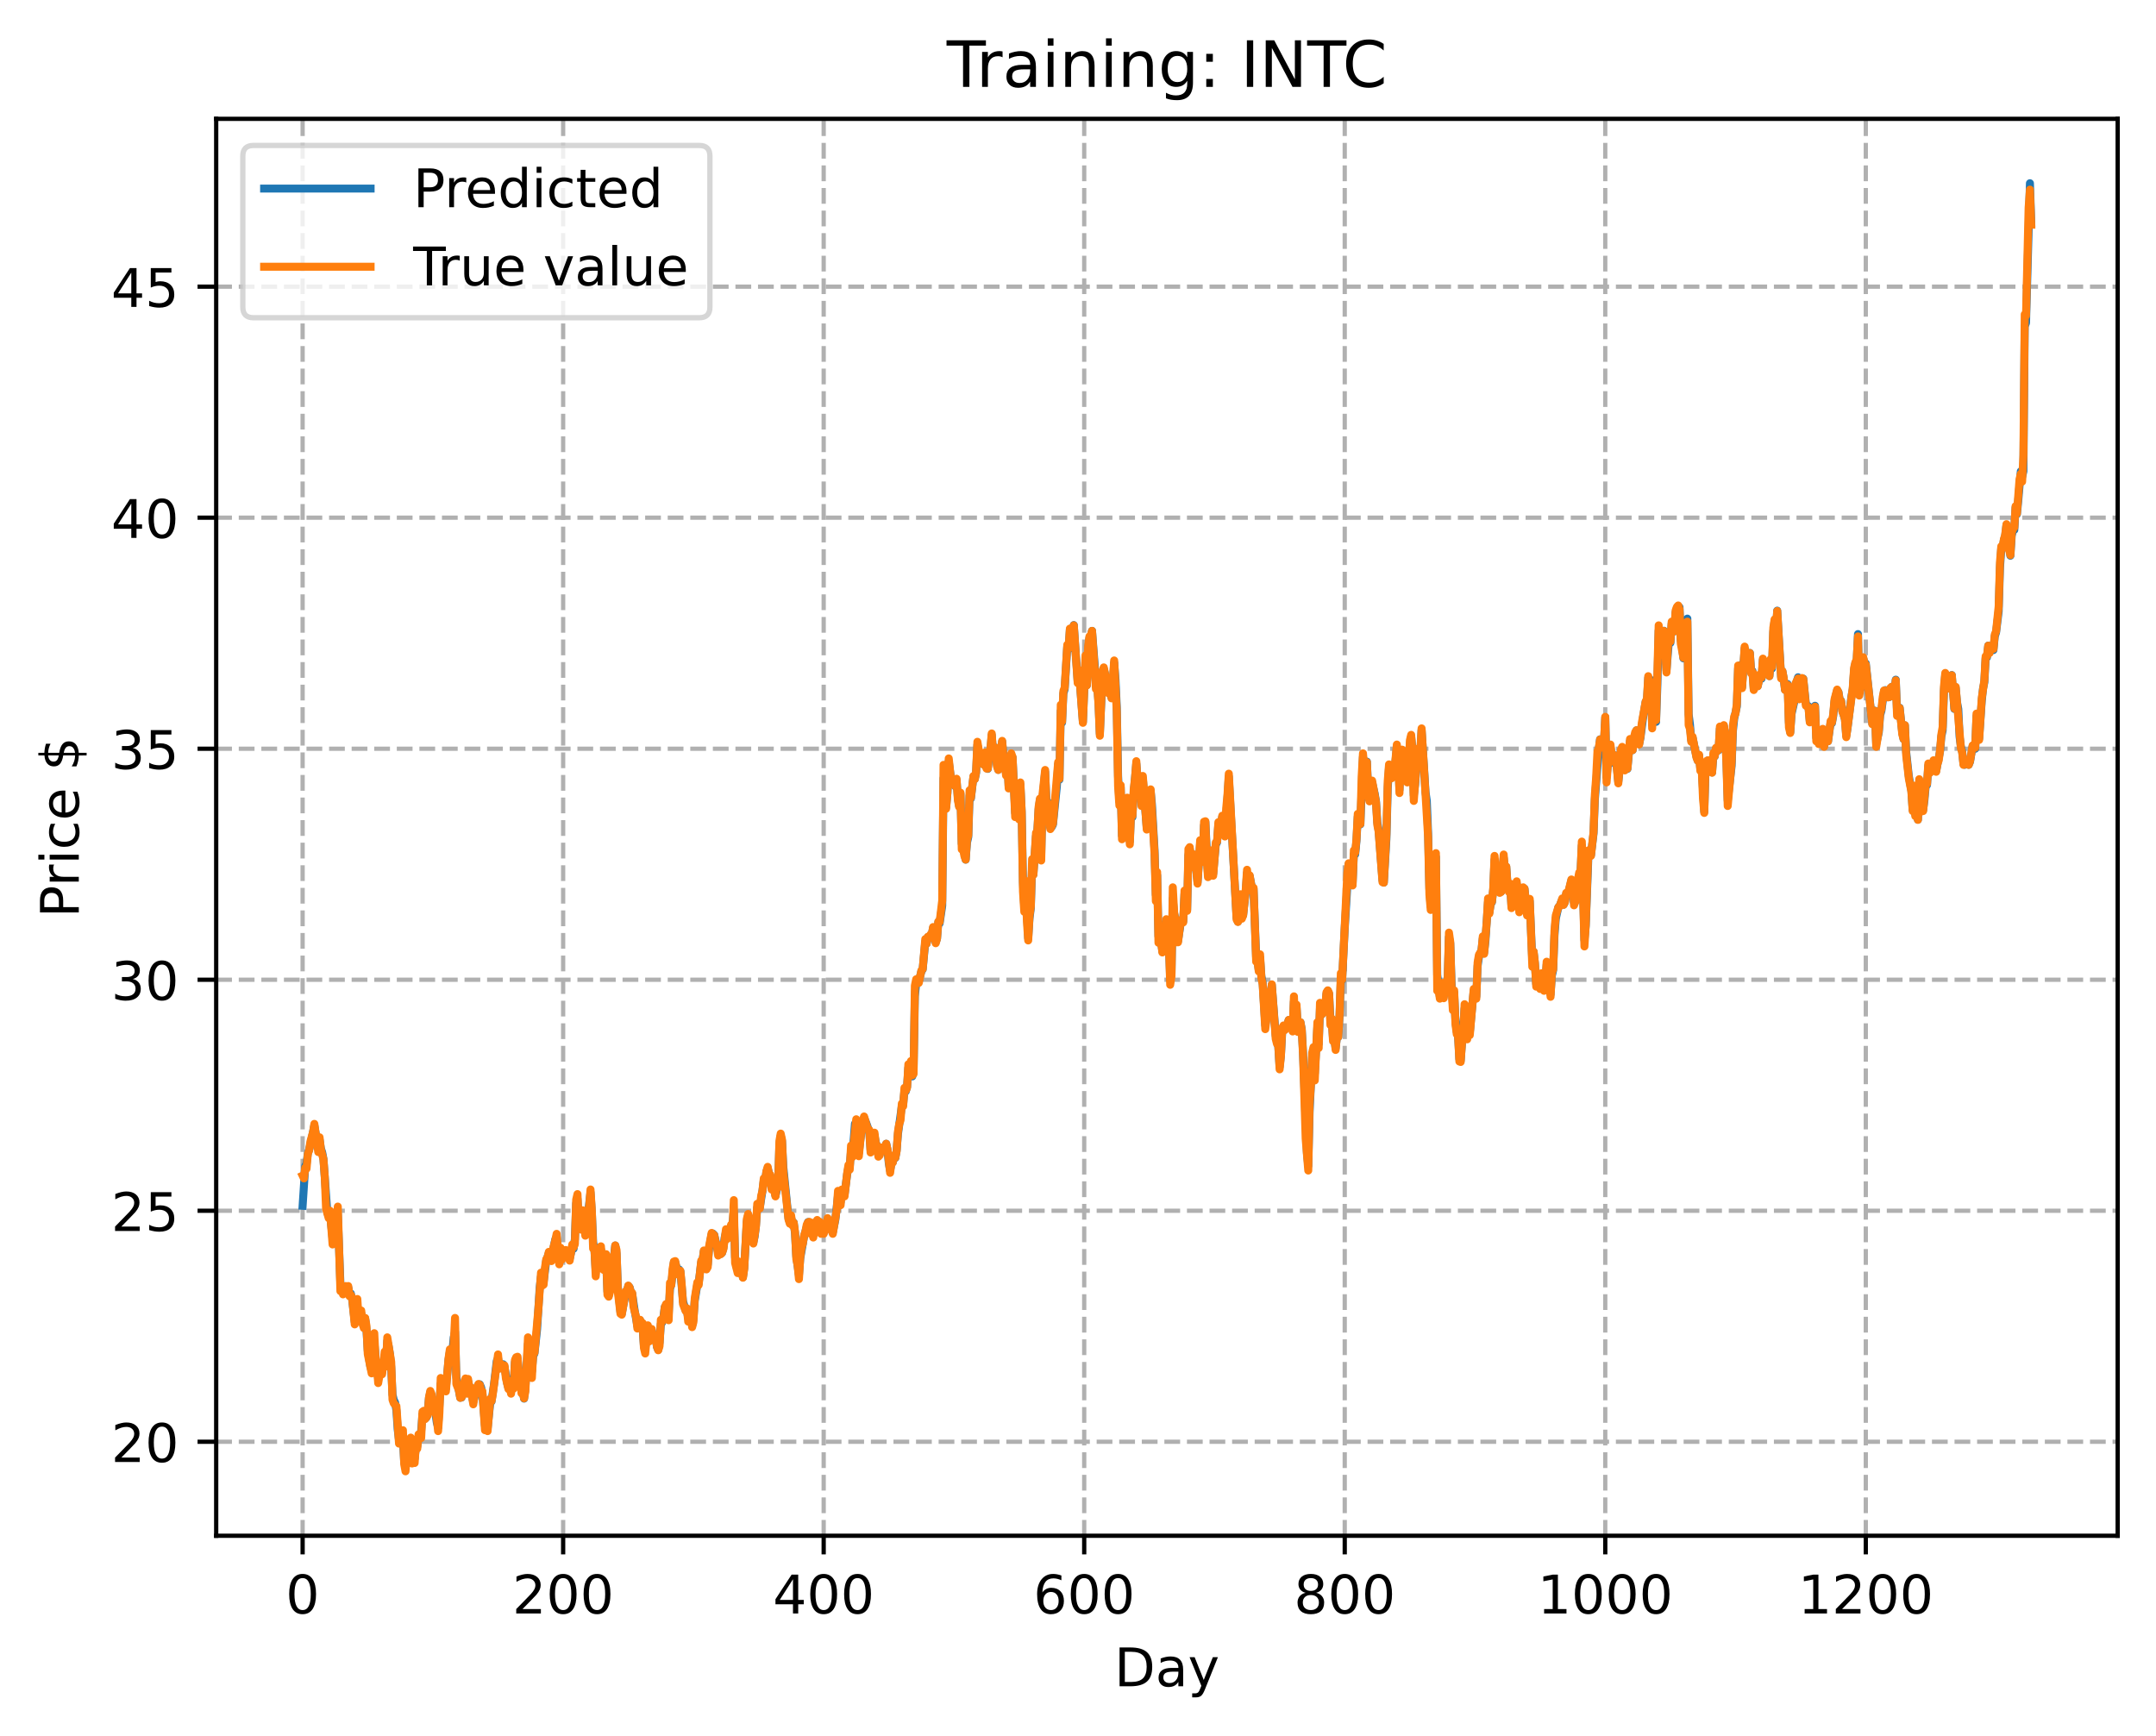<?xml version="1.0" encoding="utf-8" standalone="no"?>
<!DOCTYPE svg PUBLIC "-//W3C//DTD SVG 1.1//EN"
  "http://www.w3.org/Graphics/SVG/1.1/DTD/svg11.dtd">
<!-- Created with matplotlib (https://matplotlib.org/) -->
<svg height="325.986pt" version="1.1" viewBox="0 0 404.923 325.986" width="404.923pt" xmlns="http://www.w3.org/2000/svg" xmlns:xlink="http://www.w3.org/1999/xlink">
 <defs>
  <style type="text/css">
*{stroke-linecap:butt;stroke-linejoin:round;}
  </style>
 </defs>
 <g id="figure_1">
  <g id="patch_1">
   <path d="M 0 325.986 
L 404.923 325.986 
L 404.923 0 
L 0 0 
z
" style="fill:#ffffff;"/>
  </g>
  <g id="axes_1">
   <g id="patch_2">
    <path d="M 40.603 288.43 
L 397.723 288.43 
L 397.723 22.318 
L 40.603 22.318 
z
" style="fill:#ffffff;"/>
   </g>
   <g id="matplotlib.axis_1">
    <g id="xtick_1">
     <g id="line2d_1">
      <path clip-path="url(#p730ee71001)" d="M 56.836 288.43 
L 56.836 22.318 
" style="fill:none;stroke:#b0b0b0;stroke-dasharray:2.96,1.28;stroke-dashoffset:0;stroke-width:0.8;"/>
     </g>
     <g id="line2d_2">
      <defs>
       <path d="M 0 0 
L 0 3.5 
" id="m98a8ff9dae" style="stroke:#000000;stroke-width:0.8;"/>
      </defs>
      <g>
       <use style="stroke:#000000;stroke-width:0.8;" x="56.836" xlink:href="#m98a8ff9dae" y="288.43"/>
      </g>
     </g>
     <g id="text_1">
      <!-- 0 -->
      <defs>
       <path d="M 31.781 66.406 
Q 24.172 66.406 20.328 58.906 
Q 16.5 51.422 16.5 36.375 
Q 16.5 21.391 20.328 13.891 
Q 24.172 6.391 31.781 6.391 
Q 39.453 6.391 43.281 13.891 
Q 47.125 21.391 47.125 36.375 
Q 47.125 51.422 43.281 58.906 
Q 39.453 66.406 31.781 66.406 
z
M 31.781 74.219 
Q 44.047 74.219 50.516 64.516 
Q 56.984 54.828 56.984 36.375 
Q 56.984 17.969 50.516 8.266 
Q 44.047 -1.422 31.781 -1.422 
Q 19.531 -1.422 13.062 8.266 
Q 6.594 17.969 6.594 36.375 
Q 6.594 54.828 13.062 64.516 
Q 19.531 74.219 31.781 74.219 
z
" id="DejaVuSans-48"/>
      </defs>
      <g transform="translate(53.655 303.029)scale(0.1 -0.1)">
       <use xlink:href="#DejaVuSans-48"/>
      </g>
     </g>
    </g>
    <g id="xtick_2">
     <g id="line2d_3">
      <path clip-path="url(#p730ee71001)" d="M 105.766 288.43 
L 105.766 22.318 
" style="fill:none;stroke:#b0b0b0;stroke-dasharray:2.96,1.28;stroke-dashoffset:0;stroke-width:0.8;"/>
     </g>
     <g id="line2d_4">
      <g>
       <use style="stroke:#000000;stroke-width:0.8;" x="105.766" xlink:href="#m98a8ff9dae" y="288.43"/>
      </g>
     </g>
     <g id="text_2">
      <!-- 200 -->
      <defs>
       <path d="M 19.188 8.297 
L 53.609 8.297 
L 53.609 0 
L 7.328 0 
L 7.328 8.297 
Q 12.938 14.109 22.625 23.891 
Q 32.328 33.688 34.812 36.531 
Q 39.547 41.844 41.422 45.531 
Q 43.312 49.219 43.312 52.781 
Q 43.312 58.594 39.234 62.25 
Q 35.156 65.922 28.609 65.922 
Q 23.969 65.922 18.812 64.312 
Q 13.672 62.703 7.812 59.422 
L 7.812 69.391 
Q 13.766 71.781 18.938 73 
Q 24.125 74.219 28.422 74.219 
Q 39.75 74.219 46.484 68.547 
Q 53.219 62.891 53.219 53.422 
Q 53.219 48.922 51.531 44.891 
Q 49.859 40.875 45.406 35.406 
Q 44.188 33.984 37.641 27.219 
Q 31.109 20.453 19.188 8.297 
z
" id="DejaVuSans-50"/>
      </defs>
      <g transform="translate(96.223 303.029)scale(0.1 -0.1)">
       <use xlink:href="#DejaVuSans-50"/>
       <use x="63.623" xlink:href="#DejaVuSans-48"/>
       <use x="127.246" xlink:href="#DejaVuSans-48"/>
      </g>
     </g>
    </g>
    <g id="xtick_3">
     <g id="line2d_5">
      <path clip-path="url(#p730ee71001)" d="M 154.697 288.43 
L 154.697 22.318 
" style="fill:none;stroke:#b0b0b0;stroke-dasharray:2.96,1.28;stroke-dashoffset:0;stroke-width:0.8;"/>
     </g>
     <g id="line2d_6">
      <g>
       <use style="stroke:#000000;stroke-width:0.8;" x="154.697" xlink:href="#m98a8ff9dae" y="288.43"/>
      </g>
     </g>
     <g id="text_3">
      <!-- 400 -->
      <defs>
       <path d="M 37.797 64.312 
L 12.891 25.391 
L 37.797 25.391 
z
M 35.203 72.906 
L 47.609 72.906 
L 47.609 25.391 
L 58.016 25.391 
L 58.016 17.188 
L 47.609 17.188 
L 47.609 0 
L 37.797 0 
L 37.797 17.188 
L 4.891 17.188 
L 4.891 26.703 
z
" id="DejaVuSans-52"/>
      </defs>
      <g transform="translate(145.153 303.029)scale(0.1 -0.1)">
       <use xlink:href="#DejaVuSans-52"/>
       <use x="63.623" xlink:href="#DejaVuSans-48"/>
       <use x="127.246" xlink:href="#DejaVuSans-48"/>
      </g>
     </g>
    </g>
    <g id="xtick_4">
     <g id="line2d_7">
      <path clip-path="url(#p730ee71001)" d="M 203.628 288.43 
L 203.628 22.318 
" style="fill:none;stroke:#b0b0b0;stroke-dasharray:2.96,1.28;stroke-dashoffset:0;stroke-width:0.8;"/>
     </g>
     <g id="line2d_8">
      <g>
       <use style="stroke:#000000;stroke-width:0.8;" x="203.628" xlink:href="#m98a8ff9dae" y="288.43"/>
      </g>
     </g>
     <g id="text_4">
      <!-- 600 -->
      <defs>
       <path d="M 33.016 40.375 
Q 26.375 40.375 22.484 35.828 
Q 18.609 31.297 18.609 23.391 
Q 18.609 15.531 22.484 10.953 
Q 26.375 6.391 33.016 6.391 
Q 39.656 6.391 43.531 10.953 
Q 47.406 15.531 47.406 23.391 
Q 47.406 31.297 43.531 35.828 
Q 39.656 40.375 33.016 40.375 
z
M 52.594 71.297 
L 52.594 62.312 
Q 48.875 64.062 45.094 64.984 
Q 41.312 65.922 37.594 65.922 
Q 27.828 65.922 22.672 59.328 
Q 17.531 52.734 16.797 39.406 
Q 19.672 43.656 24.016 45.922 
Q 28.375 48.188 33.594 48.188 
Q 44.578 48.188 50.953 41.516 
Q 57.328 34.859 57.328 23.391 
Q 57.328 12.156 50.688 5.359 
Q 44.047 -1.422 33.016 -1.422 
Q 20.359 -1.422 13.672 8.266 
Q 6.984 17.969 6.984 36.375 
Q 6.984 53.656 15.188 63.938 
Q 23.391 74.219 37.203 74.219 
Q 40.922 74.219 44.703 73.484 
Q 48.484 72.75 52.594 71.297 
z
" id="DejaVuSans-54"/>
      </defs>
      <g transform="translate(194.084 303.029)scale(0.1 -0.1)">
       <use xlink:href="#DejaVuSans-54"/>
       <use x="63.623" xlink:href="#DejaVuSans-48"/>
       <use x="127.246" xlink:href="#DejaVuSans-48"/>
      </g>
     </g>
    </g>
    <g id="xtick_5">
     <g id="line2d_9">
      <path clip-path="url(#p730ee71001)" d="M 252.558 288.43 
L 252.558 22.318 
" style="fill:none;stroke:#b0b0b0;stroke-dasharray:2.96,1.28;stroke-dashoffset:0;stroke-width:0.8;"/>
     </g>
     <g id="line2d_10">
      <g>
       <use style="stroke:#000000;stroke-width:0.8;" x="252.558" xlink:href="#m98a8ff9dae" y="288.43"/>
      </g>
     </g>
     <g id="text_5">
      <!-- 800 -->
      <defs>
       <path d="M 31.781 34.625 
Q 24.75 34.625 20.719 30.859 
Q 16.703 27.094 16.703 20.516 
Q 16.703 13.922 20.719 10.156 
Q 24.75 6.391 31.781 6.391 
Q 38.812 6.391 42.859 10.172 
Q 46.922 13.969 46.922 20.516 
Q 46.922 27.094 42.891 30.859 
Q 38.875 34.625 31.781 34.625 
z
M 21.922 38.812 
Q 15.578 40.375 12.031 44.719 
Q 8.5 49.078 8.5 55.328 
Q 8.5 64.062 14.719 69.141 
Q 20.953 74.219 31.781 74.219 
Q 42.672 74.219 48.875 69.141 
Q 55.078 64.062 55.078 55.328 
Q 55.078 49.078 51.531 44.719 
Q 48 40.375 41.703 38.812 
Q 48.828 37.156 52.797 32.312 
Q 56.781 27.484 56.781 20.516 
Q 56.781 9.906 50.312 4.234 
Q 43.844 -1.422 31.781 -1.422 
Q 19.734 -1.422 13.25 4.234 
Q 6.781 9.906 6.781 20.516 
Q 6.781 27.484 10.781 32.312 
Q 14.797 37.156 21.922 38.812 
z
M 18.312 54.391 
Q 18.312 48.734 21.844 45.562 
Q 25.391 42.391 31.781 42.391 
Q 38.141 42.391 41.719 45.562 
Q 45.312 48.734 45.312 54.391 
Q 45.312 60.062 41.719 63.234 
Q 38.141 66.406 31.781 66.406 
Q 25.391 66.406 21.844 63.234 
Q 18.312 60.062 18.312 54.391 
z
" id="DejaVuSans-56"/>
      </defs>
      <g transform="translate(243.015 303.029)scale(0.1 -0.1)">
       <use xlink:href="#DejaVuSans-56"/>
       <use x="63.623" xlink:href="#DejaVuSans-48"/>
       <use x="127.246" xlink:href="#DejaVuSans-48"/>
      </g>
     </g>
    </g>
    <g id="xtick_6">
     <g id="line2d_11">
      <path clip-path="url(#p730ee71001)" d="M 301.489 288.43 
L 301.489 22.318 
" style="fill:none;stroke:#b0b0b0;stroke-dasharray:2.96,1.28;stroke-dashoffset:0;stroke-width:0.8;"/>
     </g>
     <g id="line2d_12">
      <g>
       <use style="stroke:#000000;stroke-width:0.8;" x="301.489" xlink:href="#m98a8ff9dae" y="288.43"/>
      </g>
     </g>
     <g id="text_6">
      <!-- 1000 -->
      <defs>
       <path d="M 12.406 8.297 
L 28.516 8.297 
L 28.516 63.922 
L 10.984 60.406 
L 10.984 69.391 
L 28.422 72.906 
L 38.281 72.906 
L 38.281 8.297 
L 54.391 8.297 
L 54.391 0 
L 12.406 0 
z
" id="DejaVuSans-49"/>
      </defs>
      <g transform="translate(288.764 303.029)scale(0.1 -0.1)">
       <use xlink:href="#DejaVuSans-49"/>
       <use x="63.623" xlink:href="#DejaVuSans-48"/>
       <use x="127.246" xlink:href="#DejaVuSans-48"/>
       <use x="190.869" xlink:href="#DejaVuSans-48"/>
      </g>
     </g>
    </g>
    <g id="xtick_7">
     <g id="line2d_13">
      <path clip-path="url(#p730ee71001)" d="M 350.419 288.43 
L 350.419 22.318 
" style="fill:none;stroke:#b0b0b0;stroke-dasharray:2.96,1.28;stroke-dashoffset:0;stroke-width:0.8;"/>
     </g>
     <g id="line2d_14">
      <g>
       <use style="stroke:#000000;stroke-width:0.8;" x="350.419" xlink:href="#m98a8ff9dae" y="288.43"/>
      </g>
     </g>
     <g id="text_7">
      <!-- 1200 -->
      <g transform="translate(337.694 303.029)scale(0.1 -0.1)">
       <use xlink:href="#DejaVuSans-49"/>
       <use x="63.623" xlink:href="#DejaVuSans-50"/>
       <use x="127.246" xlink:href="#DejaVuSans-48"/>
       <use x="190.869" xlink:href="#DejaVuSans-48"/>
      </g>
     </g>
    </g>
    <g id="text_8">
     <!-- Day -->
     <defs>
      <path d="M 19.672 64.797 
L 19.672 8.109 
L 31.594 8.109 
Q 46.688 8.109 53.688 14.938 
Q 60.688 21.781 60.688 36.531 
Q 60.688 51.172 53.688 57.984 
Q 46.688 64.797 31.594 64.797 
z
M 9.812 72.906 
L 30.078 72.906 
Q 51.266 72.906 61.172 64.094 
Q 71.094 55.281 71.094 36.531 
Q 71.094 17.672 61.125 8.828 
Q 51.172 0 30.078 0 
L 9.812 0 
z
" id="DejaVuSans-68"/>
      <path d="M 34.281 27.484 
Q 23.391 27.484 19.188 25 
Q 14.984 22.516 14.984 16.5 
Q 14.984 11.719 18.141 8.906 
Q 21.297 6.109 26.703 6.109 
Q 34.188 6.109 38.703 11.406 
Q 43.219 16.703 43.219 25.484 
L 43.219 27.484 
z
M 52.203 31.203 
L 52.203 0 
L 43.219 0 
L 43.219 8.297 
Q 40.141 3.328 35.547 0.953 
Q 30.953 -1.422 24.312 -1.422 
Q 15.922 -1.422 10.953 3.297 
Q 6 8.016 6 15.922 
Q 6 25.141 12.172 29.828 
Q 18.359 34.516 30.609 34.516 
L 43.219 34.516 
L 43.219 35.406 
Q 43.219 41.609 39.141 45 
Q 35.062 48.391 27.688 48.391 
Q 23 48.391 18.547 47.266 
Q 14.109 46.141 10.016 43.891 
L 10.016 52.203 
Q 14.938 54.109 19.578 55.047 
Q 24.219 56 28.609 56 
Q 40.484 56 46.344 49.844 
Q 52.203 43.703 52.203 31.203 
z
" id="DejaVuSans-97"/>
      <path d="M 32.172 -5.078 
Q 28.375 -14.844 24.75 -17.812 
Q 21.141 -20.797 15.094 -20.797 
L 7.906 -20.797 
L 7.906 -13.281 
L 13.188 -13.281 
Q 16.891 -13.281 18.938 -11.516 
Q 21 -9.766 23.484 -3.219 
L 25.094 0.875 
L 2.984 54.688 
L 12.5 54.688 
L 29.594 11.922 
L 46.688 54.688 
L 56.203 54.688 
z
" id="DejaVuSans-121"/>
     </defs>
     <g transform="translate(209.29 316.707)scale(0.1 -0.1)">
      <use xlink:href="#DejaVuSans-68"/>
      <use x="77.002" xlink:href="#DejaVuSans-97"/>
      <use x="138.281" xlink:href="#DejaVuSans-121"/>
     </g>
    </g>
   </g>
   <g id="matplotlib.axis_2">
    <g id="ytick_1">
     <g id="line2d_15">
      <path clip-path="url(#p730ee71001)" d="M 40.603 270.78 
L 397.723 270.78 
" style="fill:none;stroke:#b0b0b0;stroke-dasharray:2.96,1.28;stroke-dashoffset:0;stroke-width:0.8;"/>
     </g>
     <g id="line2d_16">
      <defs>
       <path d="M 0 0 
L -3.5 0 
" id="m7ed543485c" style="stroke:#000000;stroke-width:0.8;"/>
      </defs>
      <g>
       <use style="stroke:#000000;stroke-width:0.8;" x="40.603" xlink:href="#m7ed543485c" y="270.78"/>
      </g>
     </g>
     <g id="text_9">
      <!-- 20 -->
      <g transform="translate(20.878 274.58)scale(0.1 -0.1)">
       <use xlink:href="#DejaVuSans-50"/>
       <use x="63.623" xlink:href="#DejaVuSans-48"/>
      </g>
     </g>
    </g>
    <g id="ytick_2">
     <g id="line2d_17">
      <path clip-path="url(#p730ee71001)" d="M 40.603 227.393 
L 397.723 227.393 
" style="fill:none;stroke:#b0b0b0;stroke-dasharray:2.96,1.28;stroke-dashoffset:0;stroke-width:0.8;"/>
     </g>
     <g id="line2d_18">
      <g>
       <use style="stroke:#000000;stroke-width:0.8;" x="40.603" xlink:href="#m7ed543485c" y="227.393"/>
      </g>
     </g>
     <g id="text_10">
      <!-- 25 -->
      <defs>
       <path d="M 10.797 72.906 
L 49.516 72.906 
L 49.516 64.594 
L 19.828 64.594 
L 19.828 46.734 
Q 21.969 47.469 24.109 47.828 
Q 26.266 48.188 28.422 48.188 
Q 40.625 48.188 47.75 41.5 
Q 54.891 34.812 54.891 23.391 
Q 54.891 11.625 47.562 5.094 
Q 40.234 -1.422 26.906 -1.422 
Q 22.312 -1.422 17.547 -0.641 
Q 12.797 0.141 7.719 1.703 
L 7.719 11.625 
Q 12.109 9.234 16.797 8.062 
Q 21.484 6.891 26.703 6.891 
Q 35.156 6.891 40.078 11.328 
Q 45.016 15.766 45.016 23.391 
Q 45.016 31 40.078 35.438 
Q 35.156 39.891 26.703 39.891 
Q 22.75 39.891 18.812 39.016 
Q 14.891 38.141 10.797 36.281 
z
" id="DejaVuSans-53"/>
      </defs>
      <g transform="translate(20.878 231.192)scale(0.1 -0.1)">
       <use xlink:href="#DejaVuSans-50"/>
       <use x="63.623" xlink:href="#DejaVuSans-53"/>
      </g>
     </g>
    </g>
    <g id="ytick_3">
     <g id="line2d_19">
      <path clip-path="url(#p730ee71001)" d="M 40.603 184.005 
L 397.723 184.005 
" style="fill:none;stroke:#b0b0b0;stroke-dasharray:2.96,1.28;stroke-dashoffset:0;stroke-width:0.8;"/>
     </g>
     <g id="line2d_20">
      <g>
       <use style="stroke:#000000;stroke-width:0.8;" x="40.603" xlink:href="#m7ed543485c" y="184.005"/>
      </g>
     </g>
     <g id="text_11">
      <!-- 30 -->
      <defs>
       <path d="M 40.578 39.312 
Q 47.656 37.797 51.625 33 
Q 55.609 28.219 55.609 21.188 
Q 55.609 10.406 48.188 4.484 
Q 40.766 -1.422 27.094 -1.422 
Q 22.516 -1.422 17.656 -0.516 
Q 12.797 0.391 7.625 2.203 
L 7.625 11.719 
Q 11.719 9.328 16.594 8.109 
Q 21.484 6.891 26.812 6.891 
Q 36.078 6.891 40.938 10.547 
Q 45.797 14.203 45.797 21.188 
Q 45.797 27.641 41.281 31.266 
Q 36.766 34.906 28.719 34.906 
L 20.219 34.906 
L 20.219 43.016 
L 29.109 43.016 
Q 36.375 43.016 40.234 45.922 
Q 44.094 48.828 44.094 54.297 
Q 44.094 59.906 40.109 62.906 
Q 36.141 65.922 28.719 65.922 
Q 24.656 65.922 20.016 65.031 
Q 15.375 64.156 9.812 62.312 
L 9.812 71.094 
Q 15.438 72.656 20.344 73.438 
Q 25.25 74.219 29.594 74.219 
Q 40.828 74.219 47.359 69.109 
Q 53.906 64.016 53.906 55.328 
Q 53.906 49.266 50.438 45.094 
Q 46.969 40.922 40.578 39.312 
z
" id="DejaVuSans-51"/>
      </defs>
      <g transform="translate(20.878 187.804)scale(0.1 -0.1)">
       <use xlink:href="#DejaVuSans-51"/>
       <use x="63.623" xlink:href="#DejaVuSans-48"/>
      </g>
     </g>
    </g>
    <g id="ytick_4">
     <g id="line2d_21">
      <path clip-path="url(#p730ee71001)" d="M 40.603 140.617 
L 397.723 140.617 
" style="fill:none;stroke:#b0b0b0;stroke-dasharray:2.96,1.28;stroke-dashoffset:0;stroke-width:0.8;"/>
     </g>
     <g id="line2d_22">
      <g>
       <use style="stroke:#000000;stroke-width:0.8;" x="40.603" xlink:href="#m7ed543485c" y="140.617"/>
      </g>
     </g>
     <g id="text_12">
      <!-- 35 -->
      <g transform="translate(20.878 144.416)scale(0.1 -0.1)">
       <use xlink:href="#DejaVuSans-51"/>
       <use x="63.623" xlink:href="#DejaVuSans-53"/>
      </g>
     </g>
    </g>
    <g id="ytick_5">
     <g id="line2d_23">
      <path clip-path="url(#p730ee71001)" d="M 40.603 97.229 
L 397.723 97.229 
" style="fill:none;stroke:#b0b0b0;stroke-dasharray:2.96,1.28;stroke-dashoffset:0;stroke-width:0.8;"/>
     </g>
     <g id="line2d_24">
      <g>
       <use style="stroke:#000000;stroke-width:0.8;" x="40.603" xlink:href="#m7ed543485c" y="97.229"/>
      </g>
     </g>
     <g id="text_13">
      <!-- 40 -->
      <g transform="translate(20.878 101.028)scale(0.1 -0.1)">
       <use xlink:href="#DejaVuSans-52"/>
       <use x="63.623" xlink:href="#DejaVuSans-48"/>
      </g>
     </g>
    </g>
    <g id="ytick_6">
     <g id="line2d_25">
      <path clip-path="url(#p730ee71001)" d="M 40.603 53.841 
L 397.723 53.841 
" style="fill:none;stroke:#b0b0b0;stroke-dasharray:2.96,1.28;stroke-dashoffset:0;stroke-width:0.8;"/>
     </g>
     <g id="line2d_26">
      <g>
       <use style="stroke:#000000;stroke-width:0.8;" x="40.603" xlink:href="#m7ed543485c" y="53.841"/>
      </g>
     </g>
     <g id="text_14">
      <!-- 45 -->
      <g transform="translate(20.878 57.641)scale(0.1 -0.1)">
       <use xlink:href="#DejaVuSans-52"/>
       <use x="63.623" xlink:href="#DejaVuSans-53"/>
      </g>
     </g>
    </g>
    <g id="text_15">
     <!-- Price $ -->
     <defs>
      <path d="M 19.672 64.797 
L 19.672 37.406 
L 32.078 37.406 
Q 38.969 37.406 42.719 40.969 
Q 46.484 44.531 46.484 51.125 
Q 46.484 57.672 42.719 61.234 
Q 38.969 64.797 32.078 64.797 
z
M 9.812 72.906 
L 32.078 72.906 
Q 44.344 72.906 50.609 67.359 
Q 56.891 61.812 56.891 51.125 
Q 56.891 40.328 50.609 34.812 
Q 44.344 29.297 32.078 29.297 
L 19.672 29.297 
L 19.672 0 
L 9.812 0 
z
" id="DejaVuSans-80"/>
      <path d="M 41.109 46.297 
Q 39.594 47.172 37.812 47.578 
Q 36.031 48 33.891 48 
Q 26.266 48 22.188 43.047 
Q 18.109 38.094 18.109 28.812 
L 18.109 0 
L 9.078 0 
L 9.078 54.688 
L 18.109 54.688 
L 18.109 46.188 
Q 20.953 51.172 25.484 53.578 
Q 30.031 56 36.531 56 
Q 37.453 56 38.578 55.875 
Q 39.703 55.766 41.062 55.516 
z
" id="DejaVuSans-114"/>
      <path d="M 9.422 54.688 
L 18.406 54.688 
L 18.406 0 
L 9.422 0 
z
M 9.422 75.984 
L 18.406 75.984 
L 18.406 64.594 
L 9.422 64.594 
z
" id="DejaVuSans-105"/>
      <path d="M 48.781 52.594 
L 48.781 44.188 
Q 44.969 46.297 41.141 47.344 
Q 37.312 48.391 33.406 48.391 
Q 24.656 48.391 19.812 42.844 
Q 14.984 37.312 14.984 27.297 
Q 14.984 17.281 19.812 11.734 
Q 24.656 6.203 33.406 6.203 
Q 37.312 6.203 41.141 7.25 
Q 44.969 8.297 48.781 10.406 
L 48.781 2.094 
Q 45.016 0.344 40.984 -0.531 
Q 36.969 -1.422 32.422 -1.422 
Q 20.062 -1.422 12.781 6.344 
Q 5.516 14.109 5.516 27.297 
Q 5.516 40.672 12.859 48.328 
Q 20.219 56 33.016 56 
Q 37.156 56 41.109 55.141 
Q 45.062 54.297 48.781 52.594 
z
" id="DejaVuSans-99"/>
      <path d="M 56.203 29.594 
L 56.203 25.203 
L 14.891 25.203 
Q 15.484 15.922 20.484 11.062 
Q 25.484 6.203 34.422 6.203 
Q 39.594 6.203 44.453 7.469 
Q 49.312 8.734 54.109 11.281 
L 54.109 2.781 
Q 49.266 0.734 44.188 -0.344 
Q 39.109 -1.422 33.891 -1.422 
Q 20.797 -1.422 13.156 6.188 
Q 5.516 13.812 5.516 26.812 
Q 5.516 40.234 12.766 48.109 
Q 20.016 56 32.328 56 
Q 43.359 56 49.781 48.891 
Q 56.203 41.797 56.203 29.594 
z
M 47.219 32.234 
Q 47.125 39.594 43.094 43.984 
Q 39.062 48.391 32.422 48.391 
Q 24.906 48.391 20.391 44.141 
Q 15.875 39.891 15.188 32.172 
z
" id="DejaVuSans-101"/>
      <path id="DejaVuSans-32"/>
      <path d="M 33.797 -14.703 
L 28.906 -14.703 
L 28.859 0 
Q 23.734 0.094 18.609 1.188 
Q 13.484 2.297 8.297 4.5 
L 8.297 13.281 
Q 13.281 10.156 18.375 8.562 
Q 23.484 6.984 28.906 6.938 
L 28.906 29.203 
Q 18.109 30.953 13.203 35.156 
Q 8.297 39.359 8.297 46.688 
Q 8.297 54.641 13.625 59.219 
Q 18.953 63.812 28.906 64.5 
L 28.906 75.984 
L 33.797 75.984 
L 33.797 64.656 
Q 38.328 64.453 42.578 63.688 
Q 46.828 62.938 50.875 61.625 
L 50.875 53.078 
Q 46.828 55.125 42.547 56.25 
Q 38.281 57.375 33.797 57.562 
L 33.797 36.719 
Q 44.875 35.016 50.094 30.609 
Q 55.328 26.219 55.328 18.609 
Q 55.328 10.359 49.781 5.594 
Q 44.234 0.828 33.797 0.094 
z
M 28.906 37.594 
L 28.906 57.625 
Q 23.25 56.984 20.266 54.391 
Q 17.281 51.812 17.281 47.516 
Q 17.281 43.312 20.031 40.969 
Q 22.797 38.625 28.906 37.594 
z
M 33.797 28.219 
L 33.797 7.078 
Q 39.984 7.906 43.141 10.594 
Q 46.297 13.281 46.297 17.672 
Q 46.297 21.969 43.281 24.5 
Q 40.281 27.047 33.797 28.219 
z
" id="DejaVuSans-36"/>
     </defs>
     <g transform="translate(14.798 172.342)rotate(-90)scale(0.1 -0.1)">
      <use xlink:href="#DejaVuSans-80"/>
      <use x="58.553" xlink:href="#DejaVuSans-114"/>
      <use x="99.666" xlink:href="#DejaVuSans-105"/>
      <use x="127.449" xlink:href="#DejaVuSans-99"/>
      <use x="182.43" xlink:href="#DejaVuSans-101"/>
      <use x="243.953" xlink:href="#DejaVuSans-32"/>
      <use x="275.74" xlink:href="#DejaVuSans-36"/>
     </g>
    </g>
   </g>
   <g id="line2d_27">
    <path clip-path="url(#p730ee71001)" d="M 56.836 226.466 
L 57.325 219.011 
L 57.57 218.539 
L 57.814 216.593 
L 58.059 215.963 
L 58.793 212.613 
L 59.038 211.399 
L 59.772 215.73 
L 60.016 214.043 
L 60.261 215.689 
L 60.506 216.424 
L 60.75 217.691 
L 61.484 227.819 
L 61.729 228.298 
L 61.974 227.972 
L 62.463 232.529 
L 62.708 229.987 
L 62.952 232.217 
L 63.197 231.183 
L 63.441 228.006 
L 63.931 241.038 
L 64.42 242.707 
L 64.665 241.845 
L 64.909 241.785 
L 65.154 241.901 
L 65.399 241.811 
L 65.643 242.989 
L 65.888 242.937 
L 66.133 243.984 
L 66.622 248.24 
L 66.867 247.141 
L 67.111 245.142 
L 67.356 247.236 
L 67.601 246.657 
L 67.845 246.673 
L 68.09 248.484 
L 68.335 248.62 
L 68.579 247.627 
L 68.824 249.636 
L 69.069 253.66 
L 69.558 256.669 
L 69.802 257.438 
L 70.292 251.889 
L 70.536 254.976 
L 71.026 258.827 
L 71.515 257.529 
L 71.76 257.732 
L 72.249 254.902 
L 72.494 255.328 
L 72.738 251.877 
L 72.983 252.802 
L 73.228 254.298 
L 73.472 256.749 
L 73.717 261.92 
L 73.962 262.946 
L 74.206 263.423 
L 74.451 264.884 
L 74.696 268.496 
L 74.94 270.456 
L 75.429 268.963 
L 75.674 270.204 
L 75.919 274.638 
L 76.163 275.289 
L 76.653 271.759 
L 76.897 271.006 
L 77.142 271.224 
L 77.387 274.296 
L 77.631 274.498 
L 77.876 273.97 
L 78.121 271.766 
L 78.365 271.642 
L 78.61 270.012 
L 78.855 269.808 
L 79.099 268.814 
L 79.344 265.637 
L 79.589 265.539 
L 79.833 266.427 
L 80.078 266.249 
L 80.323 265.24 
L 80.567 262.581 
L 80.812 261.49 
L 81.056 262.2 
L 81.301 263.878 
L 81.79 265.442 
L 82.035 267.163 
L 82.28 268.07 
L 82.769 259.935 
L 83.014 259.762 
L 83.258 260.447 
L 83.503 260.394 
L 83.748 260.757 
L 84.237 255.395 
L 84.482 253.896 
L 84.726 253.944 
L 84.971 253.733 
L 85.216 251.189 
L 85.46 250.148 
L 85.705 258.625 
L 86.439 262.509 
L 86.684 262.473 
L 87.417 259.547 
L 87.662 260.786 
L 87.907 259.396 
L 88.885 263.281 
L 89.619 260.525 
L 89.864 260.037 
L 90.109 259.997 
L 90.353 260.558 
L 90.598 261.612 
L 91.087 267.756 
L 91.332 267.642 
L 91.577 268.233 
L 92.066 263.529 
L 92.311 263.229 
L 92.8 259.82 
L 93.289 255.64 
L 93.534 255.092 
L 93.778 256.567 
L 94.023 256.103 
L 94.268 256.37 
L 94.512 256.23 
L 94.757 256.74 
L 95.246 259.767 
L 95.491 260.675 
L 95.736 260.888 
L 95.98 261.318 
L 96.225 260.132 
L 96.47 259.813 
L 96.714 255.871 
L 96.959 255.032 
L 97.204 255.239 
L 97.448 257.621 
L 97.693 258.481 
L 97.938 261.013 
L 98.182 261.459 
L 98.427 262.681 
L 98.672 260.645 
L 99.161 252.455 
L 99.65 256.395 
L 99.895 257.543 
L 100.139 254.731 
L 100.384 254.161 
L 100.873 249.637 
L 101.363 241.802 
L 101.607 239.771 
L 101.852 241.279 
L 102.097 240.776 
L 102.586 236.825 
L 103.075 235.35 
L 103.32 236.395 
L 103.565 236.577 
L 104.054 233.891 
L 104.299 232.767 
L 104.543 232.226 
L 104.788 235.244 
L 105.032 236.545 
L 105.277 234.856 
L 105.522 236.383 
L 106.011 235.246 
L 106.256 234.889 
L 106.99 236.379 
L 107.479 234.298 
L 107.724 234.531 
L 107.968 232.739 
L 108.213 226.029 
L 108.458 225.203 
L 108.702 229.4 
L 108.947 230.103 
L 109.192 230.245 
L 109.436 227.951 
L 109.681 230.123 
L 109.926 231.285 
L 110.17 228.164 
L 110.415 228.097 
L 110.904 223.965 
L 111.149 227.536 
L 111.393 233.252 
L 111.638 234.674 
L 111.883 238.732 
L 112.372 236.235 
L 112.861 234.686 
L 113.106 236.904 
L 113.351 237.928 
L 113.84 236.877 
L 114.085 242.592 
L 114.329 243.284 
L 114.574 241.88 
L 114.819 237.244 
L 115.063 237.142 
L 115.308 236.068 
L 115.553 233.926 
L 115.797 235.484 
L 116.042 241.712 
L 116.531 246.404 
L 116.776 246.748 
L 117.51 242.843 
L 117.754 242.504 
L 117.999 241.524 
L 118.244 241.781 
L 118.488 242.621 
L 118.733 242.993 
L 119.222 246.291 
L 119.712 249.068 
L 119.956 248.841 
L 120.201 247.948 
L 120.446 248.439 
L 120.69 249.307 
L 120.935 252.817 
L 121.18 253.324 
L 121.424 250.938 
L 121.669 249.826 
L 121.914 251.561 
L 122.403 249.9 
L 122.892 251.431 
L 123.137 251.183 
L 123.381 252.96 
L 123.626 253.519 
L 123.871 252.137 
L 124.115 248.692 
L 124.36 248.398 
L 124.605 247.302 
L 124.849 245.488 
L 125.094 245.407 
L 125.339 246.707 
L 125.583 246.826 
L 125.828 242.012 
L 126.073 241.284 
L 126.562 237.058 
L 126.807 237.083 
L 127.296 238.869 
L 127.541 238.409 
L 127.785 238.795 
L 128.275 244.386 
L 128.764 246.046 
L 129.008 246.189 
L 129.253 247.54 
L 129.498 246.331 
L 129.742 246.934 
L 129.987 248.971 
L 130.232 247.748 
L 130.476 244.314 
L 130.966 241.313 
L 131.21 241.064 
L 131.7 237.075 
L 131.944 236.719 
L 132.189 235.009 
L 132.434 235.863 
L 132.678 238.075 
L 132.923 237.533 
L 133.168 234.503 
L 133.657 231.785 
L 133.902 231.686 
L 134.146 231.933 
L 134.88 235.222 
L 135.125 234.297 
L 135.369 235.493 
L 135.614 235.304 
L 135.859 234.439 
L 136.103 232.415 
L 136.348 231.398 
L 136.593 232.407 
L 137.327 230.167 
L 137.571 229.902 
L 137.816 227.445 
L 138.061 236.117 
L 138.305 237.807 
L 138.55 238.431 
L 138.795 237.155 
L 139.039 237.683 
L 139.529 239.887 
L 139.773 238.175 
L 140.263 229.479 
L 140.507 228.271 
L 140.752 229.155 
L 140.996 231.753 
L 141.241 232.067 
L 141.486 233.359 
L 141.73 232.25 
L 141.975 230.161 
L 142.22 226.793 
L 142.464 226.585 
L 142.709 226.739 
L 143.198 223.643 
L 143.443 221.773 
L 143.688 221.966 
L 143.932 220.101 
L 144.177 219.385 
L 144.422 220.319 
L 144.666 220.812 
L 144.911 222.809 
L 145.156 222.454 
L 145.645 224.567 
L 146.134 222.503 
L 146.379 215.266 
L 146.624 213.33 
L 146.868 214.298 
L 147.113 219.14 
L 148.091 228.857 
L 148.336 229.536 
L 148.581 228.658 
L 148.825 229.73 
L 149.07 229.624 
L 149.315 231.638 
L 149.559 235.969 
L 150.049 239.456 
L 150.293 236.343 
L 151.027 232.165 
L 151.761 229.517 
L 152.006 229.712 
L 152.251 231.134 
L 152.495 230.122 
L 152.74 231.949 
L 152.984 230.778 
L 153.229 230.601 
L 153.474 229.309 
L 153.718 229.4 
L 153.963 229.652 
L 154.208 231.223 
L 154.452 230.879 
L 154.697 231.58 
L 155.431 229.045 
L 155.676 229.515 
L 155.92 229.66 
L 156.165 231.035 
L 156.41 231.422 
L 156.899 229.033 
L 157.388 224.474 
L 157.633 225.85 
L 157.878 225.784 
L 158.122 223.784 
L 158.367 224.285 
L 158.612 224.432 
L 159.101 220.559 
L 159.345 219.25 
L 159.59 219.148 
L 159.835 216.04 
L 160.079 217.179 
L 160.569 211.059 
L 160.813 210.79 
L 161.058 214.672 
L 161.303 216.508 
L 161.792 212.361 
L 162.281 209.917 
L 162.771 211.139 
L 163.26 212.551 
L 163.505 215.993 
L 163.749 215.752 
L 164.239 213.203 
L 164.483 214.6 
L 164.728 215.206 
L 164.972 216.959 
L 165.217 216.783 
L 165.462 215.74 
L 165.951 216.054 
L 166.44 214.813 
L 166.685 215.98 
L 166.93 218.501 
L 167.174 219.826 
L 167.419 218.549 
L 167.664 218.301 
L 167.908 217.344 
L 168.153 217.477 
L 168.398 216.081 
L 168.642 213.019 
L 169.376 207.681 
L 169.621 207.465 
L 169.866 204.853 
L 170.11 204.985 
L 170.355 204.118 
L 170.6 200.559 
L 170.844 201.598 
L 171.089 199.865 
L 171.333 202.164 
L 171.578 201.148 
L 171.823 187.088 
L 172.067 184.687 
L 172.312 184.43 
L 172.557 184.347 
L 173.046 182.428 
L 173.291 182.066 
L 173.78 176.88 
L 174.025 177.225 
L 174.269 175.999 
L 174.514 176.175 
L 174.759 175.637 
L 175.003 175.484 
L 175.248 174.274 
L 175.493 175.156 
L 175.737 176.956 
L 175.982 176.302 
L 176.227 173.222 
L 176.471 173.423 
L 176.96 170.092 
L 177.205 146.179 
L 177.45 151.702 
L 177.694 151.562 
L 177.939 148.962 
L 178.184 142.989 
L 178.673 146.732 
L 179.407 147.67 
L 179.652 146.523 
L 179.896 149.827 
L 180.141 151.371 
L 180.386 149.084 
L 180.63 158.455 
L 180.875 159.08 
L 181.364 161.455 
L 181.609 158.262 
L 181.854 157.192 
L 182.098 149.438 
L 182.343 149.965 
L 182.832 145.84 
L 183.077 146.3 
L 183.321 145.176 
L 183.566 139.928 
L 184.055 142.086 
L 184.545 142.414 
L 184.789 143.617 
L 185.034 141.504 
L 185.279 144.106 
L 185.523 144.404 
L 185.768 141.814 
L 186.013 140.943 
L 186.257 138.074 
L 186.502 141.147 
L 186.747 140.441 
L 186.991 140.423 
L 187.236 143.491 
L 187.481 144.581 
L 187.725 141.658 
L 187.97 141.093 
L 188.215 139.27 
L 188.459 141.939 
L 188.704 142.884 
L 188.948 145.284 
L 189.193 142.995 
L 189.438 147.694 
L 189.682 147.27 
L 189.927 142.125 
L 190.172 142.273 
L 190.661 152.641 
L 190.906 149.392 
L 191.15 148.775 
L 191.395 153.57 
L 191.64 147.403 
L 191.884 152.35 
L 192.129 165.663 
L 192.374 170.129 
L 192.618 166.119 
L 193.108 176.183 
L 193.352 172.508 
L 193.597 170.56 
L 193.842 162.608 
L 194.086 164.23 
L 194.575 157.053 
L 194.82 156.215 
L 195.065 151.995 
L 195.309 150.219 
L 195.554 160.566 
L 195.799 150.173 
L 196.288 144.998 
L 196.533 150.692 
L 196.777 150.605 
L 197.267 155.378 
L 197.511 155.334 
L 197.756 154.879 
L 198.49 147.683 
L 198.735 143.52 
L 198.979 146.429 
L 199.224 133.567 
L 199.469 135.718 
L 199.713 130.239 
L 199.958 129.446 
L 200.447 121.45 
L 200.692 121.929 
L 200.936 118.248 
L 201.181 119.448 
L 201.426 119.448 
L 201.67 117.399 
L 202.404 128.019 
L 202.649 126.004 
L 203.383 135.573 
L 203.872 123.779 
L 204.117 128.693 
L 204.362 122.064 
L 204.606 119.826 
L 204.851 119.527 
L 205.096 118.487 
L 205.585 124.799 
L 205.83 128.874 
L 206.074 128.78 
L 206.319 131.977 
L 206.563 137.799 
L 207.053 126.93 
L 207.297 125.632 
L 208.031 128.58 
L 208.276 130.121 
L 208.521 127.965 
L 208.765 131.04 
L 209.01 128.383 
L 209.255 124.488 
L 209.499 127.586 
L 209.744 132.793 
L 209.989 145.742 
L 210.233 150.5 
L 210.478 147.864 
L 210.723 156.917 
L 210.967 152.925 
L 211.212 152.307 
L 211.457 152.773 
L 211.701 150.138 
L 212.191 157.993 
L 212.435 152.51 
L 212.68 153.469 
L 212.924 148.92 
L 213.414 143.428 
L 213.658 146.514 
L 213.903 147.284 
L 214.148 145.825 
L 214.392 150.968 
L 214.637 146.205 
L 215.371 155.453 
L 215.616 149.467 
L 216.105 148.527 
L 216.35 151.126 
L 216.839 159.691 
L 217.084 168.06 
L 217.328 164.412 
L 217.573 175.817 
L 217.818 175.796 
L 218.062 176.75 
L 218.307 178.682 
L 218.551 176.738 
L 218.796 177.604 
L 219.041 173.049 
L 219.285 173.342 
L 219.53 177.078 
L 219.775 184.044 
L 220.019 182.875 
L 220.264 168.776 
L 220.509 171.511 
L 220.753 172.765 
L 220.998 176.343 
L 221.243 176.721 
L 221.732 173.491 
L 221.977 172.94 
L 222.221 173.017 
L 222.466 167.908 
L 222.711 169.066 
L 222.955 170.908 
L 223.2 160.644 
L 223.445 159.395 
L 223.689 162.205 
L 223.934 160.382 
L 224.179 162.582 
L 224.423 160.712 
L 224.912 165.737 
L 225.402 158.41 
L 225.646 159.179 
L 225.891 161.579 
L 226.136 154.983 
L 226.38 154.41 
L 226.87 164.187 
L 227.114 164.42 
L 227.359 160.333 
L 227.604 160.89 
L 227.848 164.088 
L 228.338 158.658 
L 228.582 158.205 
L 228.827 154.825 
L 229.072 156.556 
L 229.561 153.352 
L 229.806 153.954 
L 230.05 156.829 
L 230.539 149.819 
L 230.784 145.869 
L 231.273 154.82 
L 232.252 172.377 
L 232.497 173.097 
L 232.741 168.833 
L 232.986 168.319 
L 233.231 172.064 
L 233.475 171.862 
L 233.965 167.452 
L 234.209 163.974 
L 234.454 165.836 
L 234.699 164.531 
L 235.188 167.019 
L 235.433 166.949 
L 235.922 179.792 
L 236.167 180.359 
L 236.411 182.182 
L 236.656 179.879 
L 236.9 183.29 
L 237.145 184.635 
L 237.634 192.54 
L 237.879 191.097 
L 238.124 187.11 
L 238.368 187.262 
L 238.613 186.699 
L 238.858 184.992 
L 239.592 194.478 
L 240.081 196.604 
L 240.326 200.383 
L 240.57 198.276 
L 240.815 193.766 
L 241.06 192.964 
L 241.304 193.38 
L 241.549 193.001 
L 242.038 191.583 
L 242.283 191.8 
L 242.772 193.207 
L 243.017 188.116 
L 243.261 192.191 
L 243.506 189.276 
L 243.751 193.303 
L 244.24 192.016 
L 244.485 193.305 
L 244.729 197.792 
L 245.463 216.56 
L 245.708 218.938 
L 245.953 208.966 
L 246.442 198.501 
L 246.687 197.548 
L 246.931 201.605 
L 247.421 192.974 
L 247.665 196.026 
L 247.91 189.392 
L 248.155 190.624 
L 248.399 190.29 
L 248.644 188.86 
L 248.888 189.228 
L 249.133 186.62 
L 249.378 186.095 
L 249.622 186.67 
L 249.867 191.583 
L 250.112 191.382 
L 250.356 195.042 
L 250.601 195.12 
L 250.846 196.861 
L 251.09 194.887 
L 251.335 194.771 
L 251.58 190.812 
L 251.824 183.991 
L 252.069 184.092 
L 252.558 174.294 
L 253.292 162.293 
L 253.537 164.979 
L 253.782 164.68 
L 254.026 166.133 
L 254.271 160.457 
L 254.515 160.464 
L 254.76 157.951 
L 255.005 153.371 
L 255.494 154.837 
L 255.983 142.199 
L 256.473 144.972 
L 256.717 143.039 
L 256.962 148.355 
L 257.207 150.206 
L 257.696 146.937 
L 258.185 149.085 
L 258.43 150.515 
L 258.675 154.428 
L 258.919 155.916 
L 259.653 165.338 
L 259.898 165.761 
L 260.387 157.502 
L 260.632 148.031 
L 260.876 144.167 
L 261.366 145.778 
L 261.61 145.302 
L 261.855 145.48 
L 262.344 140.288 
L 262.589 141.945 
L 262.834 148.347 
L 263.078 141.831 
L 263.323 141.155 
L 263.568 142.739 
L 263.812 142.26 
L 264.057 142.54 
L 264.302 146.545 
L 264.546 145.582 
L 264.791 139.907 
L 265.036 138.402 
L 265.28 140.97 
L 265.525 149.34 
L 265.77 147.366 
L 266.259 141.152 
L 266.503 140.925 
L 266.748 141.388 
L 266.993 137.125 
L 267.482 144.735 
L 267.727 148.752 
L 267.971 150.427 
L 268.216 156.564 
L 268.461 166.857 
L 268.705 170.186 
L 268.95 166.966 
L 269.195 161.656 
L 269.439 166.923 
L 269.684 160.956 
L 269.929 183.083 
L 270.418 187.21 
L 270.663 187.091 
L 270.907 185.211 
L 271.152 187.12 
L 271.397 184.897 
L 271.641 185.707 
L 271.886 184.168 
L 272.131 176.02 
L 272.375 177.157 
L 272.62 184.692 
L 272.864 188.586 
L 273.109 186.429 
L 273.354 191.77 
L 273.598 193.755 
L 273.843 194.583 
L 274.088 198.897 
L 274.332 199.193 
L 275.066 189.42 
L 275.311 189.508 
L 275.556 193.972 
L 275.8 190.303 
L 276.045 193.928 
L 276.779 186.104 
L 277.024 186.023 
L 277.268 187.112 
L 277.513 181.415 
L 277.758 179.782 
L 278.247 178.426 
L 278.491 176.214 
L 278.736 178.876 
L 278.981 176.741 
L 279.47 169.426 
L 279.715 171.36 
L 279.959 169.856 
L 280.204 169.437 
L 280.449 167.14 
L 280.693 161.514 
L 280.938 163.587 
L 281.183 163.724 
L 281.427 166.27 
L 281.672 167.527 
L 281.917 167.484 
L 282.406 161.082 
L 282.651 163.339 
L 282.895 162.813 
L 283.14 166.193 
L 283.385 167.246 
L 283.629 166.261 
L 283.874 170.173 
L 284.363 169.698 
L 284.852 165.942 
L 285.342 170.898 
L 285.586 169.852 
L 285.831 170.157 
L 286.076 167.049 
L 286.32 166.902 
L 286.81 171.646 
L 287.054 171.598 
L 287.299 169.271 
L 287.788 180.439 
L 288.033 178.768 
L 288.278 180.963 
L 288.522 184.804 
L 288.767 184.8 
L 289.012 183.955 
L 289.256 185.423 
L 289.501 183.022 
L 289.746 183.675 
L 289.99 185.761 
L 290.235 184.63 
L 290.479 181.186 
L 290.724 183.908 
L 290.969 184.15 
L 291.213 186.722 
L 291.458 183.251 
L 291.703 182.185 
L 291.947 175.719 
L 292.192 172.543 
L 292.681 170.397 
L 292.926 170.094 
L 293.415 168.923 
L 293.66 169.906 
L 293.905 169.458 
L 294.149 167.919 
L 294.394 167.735 
L 294.639 167.369 
L 295.128 165.324 
L 295.373 165.509 
L 295.617 169.478 
L 295.862 169.313 
L 296.106 168.742 
L 296.351 165.825 
L 296.596 164.304 
L 296.84 163.96 
L 297.085 158.838 
L 297.574 176.543 
L 297.819 173.861 
L 298.308 161.016 
L 298.553 160.431 
L 298.798 160.625 
L 299.287 156.555 
L 299.532 150.134 
L 300.266 140.784 
L 300.51 138.859 
L 300.755 139.863 
L 301 140.086 
L 301.244 139.688 
L 301.489 134.723 
L 301.734 145.951 
L 301.978 143.501 
L 302.223 143.53 
L 302.467 140.327 
L 302.712 142.058 
L 302.957 142.569 
L 303.201 141.884 
L 303.446 141.865 
L 303.935 146.832 
L 304.18 144.646 
L 304.425 141.353 
L 304.669 140.552 
L 304.914 141.147 
L 305.159 144.24 
L 305.403 143.4 
L 305.648 144.411 
L 306.137 139.181 
L 306.382 140.354 
L 306.627 140.885 
L 306.871 138.753 
L 307.361 137.163 
L 307.605 139.105 
L 307.85 139.738 
L 308.094 138.582 
L 308.584 134.801 
L 309.073 131.818 
L 309.318 131.581 
L 309.562 127.334 
L 309.807 128.075 
L 310.052 127.702 
L 310.296 136.041 
L 310.541 131.347 
L 310.786 135.027 
L 311.03 135.578 
L 311.275 128.609 
L 311.52 118.466 
L 311.764 121.667 
L 312.009 121.951 
L 312.254 119.575 
L 312.498 118.459 
L 312.743 121.037 
L 312.988 125.899 
L 313.477 119.872 
L 313.722 120.742 
L 313.966 117.081 
L 314.211 117.405 
L 314.455 118.594 
L 314.7 115.086 
L 314.945 114.211 
L 315.189 113.901 
L 315.434 114.055 
L 315.679 120.165 
L 315.923 121.556 
L 316.168 123.651 
L 316.413 119.773 
L 316.657 121.454 
L 316.902 116.183 
L 317.147 134.124 
L 317.391 136.056 
L 317.636 139.013 
L 317.881 138.516 
L 318.615 142.118 
L 318.859 142.853 
L 319.104 141.897 
L 319.349 144.433 
L 319.593 144.047 
L 320.082 152.433 
L 320.327 144.324 
L 320.816 142.796 
L 321.061 144.694 
L 321.306 143.905 
L 321.55 145.071 
L 321.795 141.854 
L 322.04 142.078 
L 322.284 140.612 
L 322.529 140.992 
L 322.774 140.905 
L 323.018 136.867 
L 323.263 138.827 
L 323.508 137.074 
L 323.752 136.307 
L 323.997 137.744 
L 324.242 142.552 
L 324.486 150.333 
L 325.22 143.844 
L 325.465 137.224 
L 325.71 134.911 
L 326.199 132.695 
L 326.443 125.562 
L 326.688 127.159 
L 326.933 124.898 
L 327.177 129.044 
L 327.667 121.805 
L 327.911 123.361 
L 328.156 123.763 
L 328.401 123.683 
L 328.645 122.632 
L 328.89 126.212 
L 329.135 126.024 
L 329.379 129.43 
L 329.624 126.947 
L 329.869 128.391 
L 330.113 128.864 
L 330.603 126.802 
L 330.847 127.463 
L 331.092 123.966 
L 331.337 125.724 
L 331.581 125.114 
L 331.826 125.115 
L 332.07 125.237 
L 332.315 126.969 
L 332.56 123.962 
L 332.804 125.561 
L 333.049 118.722 
L 333.294 116.589 
L 333.538 118.531 
L 333.783 114.689 
L 334.517 127.097 
L 334.762 126.1 
L 335.006 127.462 
L 335.251 129.552 
L 335.74 128.481 
L 335.985 135.689 
L 336.23 137.5 
L 336.474 134.08 
L 336.964 131.91 
L 337.208 128.708 
L 337.698 127.2 
L 337.942 130.827 
L 338.187 130.463 
L 338.431 127.658 
L 338.676 127.453 
L 339.165 132.167 
L 339.41 132.638 
L 339.655 132.631 
L 339.899 135.484 
L 340.144 133.834 
L 340.389 135.238 
L 340.878 132.554 
L 341.123 138.52 
L 341.367 138.784 
L 341.612 139.665 
L 341.857 139.518 
L 342.101 138.516 
L 342.346 136.994 
L 342.591 140.041 
L 342.835 137.605 
L 343.08 138.23 
L 343.325 139.227 
L 343.814 135.706 
L 344.058 135.822 
L 344.303 134.429 
L 344.548 131.703 
L 345.037 129.683 
L 345.282 129.986 
L 345.526 131.479 
L 345.771 131.613 
L 346.016 133.527 
L 346.505 135.029 
L 346.75 138.172 
L 346.994 136.717 
L 347.728 130.747 
L 347.973 129.462 
L 348.218 125.894 
L 348.462 124.588 
L 348.707 124.341 
L 348.952 119.089 
L 349.196 129.44 
L 349.441 129.359 
L 349.686 124.111 
L 349.93 123.627 
L 350.175 124.479 
L 350.419 124.6 
L 351.643 135.914 
L 351.887 135.484 
L 352.132 133.479 
L 352.377 139.698 
L 352.866 137.508 
L 353.111 134.331 
L 353.355 133.491 
L 353.845 129.807 
L 354.089 129.611 
L 354.579 130.819 
L 354.823 130.928 
L 355.068 129.325 
L 355.313 128.976 
L 355.557 130.603 
L 355.802 129.891 
L 356.046 127.655 
L 356.291 133.76 
L 356.536 134.168 
L 356.78 132.914 
L 357.27 137.586 
L 357.514 138.82 
L 357.759 136.229 
L 358.004 141.204 
L 358.493 145.749 
L 358.982 148.497 
L 359.227 152.113 
L 359.472 147.81 
L 359.716 152.969 
L 359.961 151.503 
L 360.206 153.942 
L 360.45 147.136 
L 360.695 152.133 
L 360.94 150.439 
L 361.184 152.139 
L 361.429 150.303 
L 361.674 147.585 
L 361.918 147.433 
L 362.163 143.792 
L 362.407 145.136 
L 362.897 144.502 
L 363.141 143.077 
L 363.386 143.034 
L 363.631 144.796 
L 364.365 141.113 
L 364.609 138.302 
L 364.854 137.191 
L 365.099 129.759 
L 365.343 126.819 
L 365.588 127.288 
L 365.833 129.007 
L 366.077 128.135 
L 366.322 128.507 
L 366.567 126.785 
L 367.056 133.148 
L 367.301 129.187 
L 367.545 131.852 
L 367.79 133.165 
L 368.034 138.39 
L 368.279 140.217 
L 368.524 141.153 
L 368.768 143.468 
L 369.013 143.635 
L 369.258 143.203 
L 369.747 143.629 
L 369.992 143.08 
L 370.481 140.14 
L 370.726 139.878 
L 370.97 140.628 
L 371.215 134.525 
L 371.46 135.762 
L 371.704 138.696 
L 372.194 131.667 
L 372.438 129.323 
L 372.683 128.152 
L 372.928 123.617 
L 373.172 123.478 
L 373.417 121.26 
L 373.662 122.553 
L 373.906 121.614 
L 374.151 121.597 
L 374.395 122.088 
L 374.64 119.529 
L 374.885 118.773 
L 375.374 114.809 
L 375.619 106.703 
L 375.863 103.034 
L 376.108 103.04 
L 376.353 101.422 
L 376.597 100.723 
L 376.842 98.603 
L 377.087 99.972 
L 377.576 104.368 
L 377.821 100.609 
L 378.065 99.56 
L 378.31 99.52 
L 378.555 95.318 
L 378.799 96.573 
L 379.044 94.114 
L 379.533 88.515 
L 379.778 89.545 
L 380.022 88.499 
L 380.267 61.305 
L 380.512 60.644 
L 381.246 34.414 
L 381.49 41.863 
L 381.49 41.863 
" style="fill:none;stroke:#1f77b4;stroke-linecap:square;stroke-width:1.5;"/>
   </g>
   <g id="line2d_28">
    <path clip-path="url(#p730ee71001)" d="M 56.836 220.798 
L 57.081 221.318 
L 57.325 219.323 
L 57.57 219.496 
L 57.814 216.719 
L 58.059 216.025 
L 58.304 214.376 
L 58.793 212.641 
L 59.038 211.079 
L 59.772 216.372 
L 60.016 213.595 
L 60.261 215.852 
L 60.75 217.761 
L 60.995 221.058 
L 61.24 227.046 
L 61.729 228.781 
L 61.974 227.393 
L 62.463 233.727 
L 62.708 228.868 
L 62.952 232.512 
L 63.197 232.686 
L 63.441 226.612 
L 63.931 242.492 
L 64.175 241.797 
L 64.42 243.099 
L 64.665 241.624 
L 64.909 241.537 
L 65.154 242.058 
L 65.399 241.537 
L 65.643 243.446 
L 65.888 243.186 
L 66.133 243.706 
L 66.622 248.739 
L 66.867 247.872 
L 67.111 243.967 
L 67.356 247.698 
L 67.845 246.136 
L 68.09 248.653 
L 68.335 249.434 
L 68.579 247.525 
L 68.824 249 
L 69.069 254.293 
L 69.802 257.938 
L 70.047 255.768 
L 70.292 250.388 
L 70.536 255.248 
L 70.781 256.289 
L 71.026 259.76 
L 71.515 256.983 
L 71.76 258.111 
L 72.249 253.859 
L 72.494 256.636 
L 72.738 251.169 
L 73.472 255.768 
L 73.717 262.884 
L 73.962 263.578 
L 74.451 264.099 
L 74.94 271.128 
L 75.185 270.52 
L 75.429 269.132 
L 75.674 268.611 
L 75.919 275.032 
L 76.163 276.334 
L 76.408 273.21 
L 76.653 271.735 
L 76.897 271.388 
L 77.142 270 
L 77.387 274.859 
L 77.631 274.512 
L 77.876 274.772 
L 78.121 271.041 
L 78.365 272.082 
L 78.61 269.392 
L 78.855 269.392 
L 79.099 270.086 
L 79.344 265.14 
L 79.589 264.967 
L 79.833 266.528 
L 80.323 265.834 
L 80.567 262.45 
L 80.812 261.235 
L 81.056 261.843 
L 81.301 264.099 
L 81.546 265.227 
L 81.79 265.14 
L 82.035 266.355 
L 82.28 268.785 
L 82.524 265.4 
L 82.769 258.805 
L 83.014 259.326 
L 83.258 260.715 
L 83.503 259.934 
L 83.748 261.322 
L 84.237 255.161 
L 84.482 253.425 
L 84.726 253.425 
L 84.971 254.467 
L 85.216 252.471 
L 85.46 247.525 
L 85.705 259.934 
L 86.194 261.148 
L 86.439 262.537 
L 86.684 262.45 
L 86.928 261.669 
L 87.173 259.673 
L 87.417 258.892 
L 87.662 261.756 
L 87.907 258.979 
L 88.151 260.715 
L 88.396 260.541 
L 88.885 263.752 
L 89.13 262.103 
L 89.375 261.843 
L 89.619 260.454 
L 89.864 259.934 
L 90.109 260.107 
L 90.353 261.148 
L 90.598 261.322 
L 91.087 268.611 
L 91.332 267.136 
L 91.577 268.785 
L 92.066 262.71 
L 92.311 263.144 
L 92.555 261.843 
L 93.534 254.38 
L 93.778 257.07 
L 94.023 256.115 
L 94.268 256.549 
L 94.512 256.376 
L 94.757 256.463 
L 95.002 258.805 
L 95.491 260.888 
L 95.736 260.541 
L 95.98 261.756 
L 96.225 259.239 
L 96.47 260.801 
L 96.714 255.421 
L 96.959 254.901 
L 97.204 254.814 
L 97.448 258.372 
L 97.693 258.198 
L 97.938 261.669 
L 98.182 260.888 
L 98.427 262.624 
L 98.672 261.322 
L 99.161 251.169 
L 99.405 254.987 
L 99.65 256.202 
L 99.895 258.805 
L 100.139 254.206 
L 100.384 254.033 
L 101.118 245.789 
L 101.607 239.021 
L 101.852 241.45 
L 102.097 241.277 
L 102.341 238.153 
L 102.586 236.504 
L 102.831 236.157 
L 103.075 235.116 
L 103.32 236.417 
L 103.565 236.851 
L 103.809 234.769 
L 104.299 232.946 
L 104.543 231.731 
L 105.032 237.459 
L 105.277 234.335 
L 105.522 236.591 
L 105.766 235.723 
L 106.011 235.376 
L 106.256 234.769 
L 106.5 235.463 
L 106.745 235.636 
L 106.99 236.764 
L 107.479 233.727 
L 107.724 234.248 
L 107.968 233.641 
L 108.213 225.31 
L 108.458 224.269 
L 108.702 229.996 
L 109.192 230.95 
L 109.436 227.306 
L 109.926 232.079 
L 110.17 227.479 
L 110.415 228.087 
L 110.66 226.525 
L 110.904 223.401 
L 111.149 227.393 
L 111.393 234.508 
L 111.638 234.335 
L 111.883 239.715 
L 112.127 237.112 
L 112.372 236.07 
L 112.617 235.636 
L 112.861 234.074 
L 113.106 237.025 
L 113.351 238.5 
L 113.595 238.153 
L 113.84 235.55 
L 114.085 243.186 
L 114.329 243.533 
L 114.574 242.578 
L 114.819 236.157 
L 115.063 236.938 
L 115.308 236.591 
L 115.553 233.901 
L 115.797 234.769 
L 116.042 242.665 
L 116.531 246.744 
L 116.776 246.917 
L 117.51 242.492 
L 117.754 242.665 
L 117.999 241.45 
L 118.244 241.797 
L 118.488 243.012 
L 118.733 242.839 
L 118.978 245.442 
L 119.467 247.351 
L 119.712 249.52 
L 119.956 249 
L 120.201 247.872 
L 120.446 248.913 
L 120.69 248.479 
L 120.935 253.165 
L 121.18 254.206 
L 121.669 248.913 
L 121.914 251.95 
L 122.158 251.169 
L 122.403 249.607 
L 122.648 251.082 
L 122.892 251.777 
L 123.137 250.909 
L 123.381 252.905 
L 123.626 253.599 
L 123.871 252.818 
L 124.115 247.872 
L 124.36 248.219 
L 124.605 247.611 
L 124.849 245.529 
L 125.094 244.921 
L 125.583 247.958 
L 125.828 240.93 
L 126.073 241.364 
L 126.317 238.326 
L 126.562 236.938 
L 126.807 236.851 
L 127.296 239.368 
L 127.541 238.673 
L 127.785 238.673 
L 128.03 241.19 
L 128.275 244.921 
L 128.764 246.223 
L 129.008 245.702 
L 129.253 248.219 
L 129.498 246.397 
L 129.742 246.223 
L 129.987 249.26 
L 130.232 248.306 
L 130.476 243.88 
L 130.966 240.843 
L 131.21 241.364 
L 131.7 236.764 
L 131.944 237.112 
L 132.189 234.855 
L 132.434 235.463 
L 132.678 238.413 
L 132.923 237.979 
L 133.168 234.074 
L 133.657 231.558 
L 134.146 231.992 
L 134.391 233.293 
L 134.636 233.901 
L 134.88 235.81 
L 135.125 233.901 
L 135.369 235.55 
L 135.614 235.289 
L 135.859 234.595 
L 136.348 230.864 
L 136.593 232.686 
L 137.082 230.864 
L 137.327 229.996 
L 137.571 231.211 
L 137.816 225.397 
L 138.061 237.198 
L 138.55 239.107 
L 138.795 236.938 
L 139.039 237.459 
L 139.529 239.975 
L 139.773 238.326 
L 140.263 228.955 
L 140.507 228 
L 140.752 228.955 
L 140.996 232.426 
L 141.241 231.992 
L 141.486 233.554 
L 141.975 230.343 
L 142.22 226.091 
L 142.464 226.178 
L 142.709 226.959 
L 142.954 224.616 
L 143.198 223.661 
L 143.443 221.318 
L 143.688 222.186 
L 143.932 220.017 
L 144.177 219.149 
L 144.422 220.537 
L 144.666 220.624 
L 144.911 223.401 
L 145.156 222.273 
L 145.645 224.703 
L 145.89 222.794 
L 146.134 223.054 
L 146.379 214.29 
L 146.624 212.901 
L 146.868 214.029 
L 147.113 220.017 
L 148.091 229.041 
L 148.336 229.822 
L 148.581 228.26 
L 148.825 230.169 
L 149.07 229.649 
L 149.315 231.384 
L 149.559 236.504 
L 149.804 237.632 
L 150.049 240.235 
L 150.293 236.157 
L 150.538 234.335 
L 150.783 233.554 
L 151.027 231.992 
L 151.272 231.298 
L 151.517 229.996 
L 151.761 229.562 
L 152.006 229.475 
L 152.251 231.731 
L 152.495 229.649 
L 152.74 232.426 
L 152.984 230.603 
L 153.229 230.69 
L 153.474 229.128 
L 153.718 229.475 
L 153.963 229.475 
L 154.208 231.731 
L 154.452 230.777 
L 154.697 231.731 
L 154.942 230.603 
L 155.186 230.517 
L 155.431 228.781 
L 155.676 229.736 
L 155.92 229.475 
L 156.165 231.124 
L 156.41 231.731 
L 157.144 227.219 
L 157.388 223.661 
L 157.633 225.917 
L 157.878 226.351 
L 158.122 223.401 
L 158.612 224.703 
L 159.101 220.364 
L 159.345 218.802 
L 159.59 219.67 
L 159.835 215.157 
L 160.079 217.327 
L 160.813 210.211 
L 161.058 214.984 
L 161.303 217.153 
L 161.792 212.033 
L 162.281 209.69 
L 163.015 212.207 
L 163.26 212.207 
L 163.505 216.459 
L 163.749 215.852 
L 164.239 212.728 
L 164.483 214.81 
L 164.728 215.157 
L 164.972 217.24 
L 165.217 216.98 
L 165.462 215.504 
L 165.951 216.112 
L 166.44 214.81 
L 166.685 215.852 
L 167.174 220.277 
L 167.419 218.368 
L 167.664 218.368 
L 167.908 216.98 
L 168.153 217.413 
L 168.398 216.199 
L 168.642 212.554 
L 168.887 211.079 
L 169.132 210.385 
L 169.376 207.261 
L 169.621 207.781 
L 169.866 204.31 
L 170.11 204.831 
L 170.355 204.31 
L 170.6 199.885 
L 170.844 202.141 
L 171.089 199.277 
L 171.333 201.967 
L 171.578 201.707 
L 171.823 185.133 
L 172.067 183.918 
L 172.312 184.439 
L 172.557 184.612 
L 173.046 182.269 
L 173.291 182.009 
L 173.78 176.369 
L 174.025 177.236 
L 174.269 175.935 
L 174.514 176.195 
L 174.759 175.501 
L 175.003 175.501 
L 175.248 174.112 
L 175.493 175.067 
L 175.737 177.15 
L 175.982 176.282 
L 176.227 173.071 
L 176.471 173.158 
L 176.96 169.166 
L 177.205 143.654 
L 177.45 151.898 
L 177.694 151.898 
L 177.939 148.774 
L 178.184 142.439 
L 178.673 147.125 
L 178.918 147.125 
L 179.162 147.299 
L 179.407 147.646 
L 179.652 146.257 
L 179.896 150.249 
L 180.141 151.551 
L 180.386 148.861 
L 180.63 159.534 
L 180.875 159.361 
L 181.12 160.749 
L 181.364 161.443 
L 181.609 157.799 
L 181.854 156.844 
L 182.098 148.427 
L 182.343 149.815 
L 182.832 145.737 
L 183.077 146.344 
L 183.321 144.956 
L 183.566 139.315 
L 184.055 142.266 
L 184.545 142.439 
L 184.789 143.654 
L 185.034 141.311 
L 185.279 144.348 
L 185.523 144.348 
L 185.768 141.398 
L 186.013 140.617 
L 186.257 137.753 
L 186.502 141.398 
L 186.747 140.443 
L 186.991 140.443 
L 187.236 143.915 
L 187.481 144.609 
L 187.725 141.224 
L 187.97 140.791 
L 188.215 139.142 
L 188.459 142.179 
L 188.704 143.134 
L 188.948 145.65 
L 189.193 142.786 
L 189.438 148.08 
L 189.682 147.038 
L 189.927 141.485 
L 190.172 142.179 
L 190.661 153.46 
L 190.906 149.034 
L 191.15 148.34 
L 191.395 153.894 
L 191.64 146.952 
L 191.884 152.592 
L 192.129 167.431 
L 192.374 171.249 
L 192.618 165.435 
L 192.863 172.984 
L 193.108 176.629 
L 193.352 172.03 
L 193.597 170.294 
L 193.842 161.356 
L 194.086 164.307 
L 194.575 156.41 
L 194.82 156.237 
L 195.065 151.551 
L 195.309 149.989 
L 195.554 161.617 
L 195.799 149.208 
L 196.288 144.609 
L 196.533 151.377 
L 196.777 150.857 
L 197.267 155.716 
L 197.756 154.675 
L 198.735 143.134 
L 198.979 146.257 
L 199.224 132.373 
L 199.469 135.497 
L 199.713 129.77 
L 199.958 129.163 
L 200.447 121.093 
L 200.692 121.787 
L 200.936 118.055 
L 201.181 119.531 
L 201.426 119.27 
L 201.67 117.448 
L 202.404 128.295 
L 202.649 125.865 
L 203.138 132.634 
L 203.383 135.758 
L 203.872 123.088 
L 204.117 128.729 
L 204.362 121.44 
L 204.606 119.531 
L 204.851 119.444 
L 205.096 118.489 
L 205.83 129.423 
L 206.074 128.816 
L 206.319 132.373 
L 206.563 138.187 
L 207.053 125.952 
L 207.297 125.345 
L 208.276 130.291 
L 208.521 128.035 
L 208.765 131.158 
L 209.255 124.043 
L 209.744 133.675 
L 209.989 147.646 
L 210.233 151.29 
L 210.478 147.472 
L 210.723 157.625 
L 210.967 152.332 
L 211.212 151.898 
L 211.457 152.766 
L 211.701 149.815 
L 212.191 158.58 
L 212.435 151.898 
L 212.68 153.199 
L 212.924 148.253 
L 213.169 146.171 
L 213.414 142.96 
L 213.658 146.952 
L 213.903 147.472 
L 214.148 145.737 
L 214.392 151.377 
L 214.637 145.737 
L 215.126 152.332 
L 215.371 155.803 
L 215.616 148.774 
L 216.105 148.253 
L 216.594 156.323 
L 216.839 160.402 
L 217.084 169.253 
L 217.328 163.786 
L 217.573 177.063 
L 217.818 175.935 
L 218.062 176.802 
L 218.307 178.885 
L 218.551 176.282 
L 218.796 177.583 
L 219.041 172.637 
L 219.285 173.592 
L 219.53 177.15 
L 219.775 184.959 
L 220.019 183.311 
L 220.264 166.65 
L 220.509 171.336 
L 220.753 172.984 
L 220.998 176.976 
L 221.243 176.976 
L 221.732 173.071 
L 221.977 172.637 
L 222.221 173.245 
L 222.466 167.257 
L 222.955 171.075 
L 223.2 159.447 
L 223.445 159.1 
L 223.689 162.571 
L 223.934 160.315 
L 224.179 162.918 
L 224.423 160.575 
L 224.912 165.956 
L 225.402 157.799 
L 225.646 159.013 
L 225.891 161.877 
L 226.136 154.328 
L 226.38 154.241 
L 226.625 161.096 
L 226.87 164.741 
L 227.114 164.567 
L 227.359 159.708 
L 227.604 160.662 
L 227.848 164.48 
L 228.338 158.232 
L 228.582 158.059 
L 228.827 154.414 
L 229.072 156.671 
L 229.561 153.199 
L 229.806 154.067 
L 230.05 157.104 
L 230.295 151.811 
L 230.539 149.208 
L 230.784 145.303 
L 232.252 172.724 
L 232.497 173.158 
L 232.741 168.212 
L 232.986 167.951 
L 233.231 172.55 
L 233.475 171.943 
L 233.965 167.084 
L 234.209 163.352 
L 234.454 166.042 
L 234.699 164.394 
L 235.188 167.431 
L 235.433 166.736 
L 235.922 180.621 
L 236.167 180.447 
L 236.411 182.443 
L 236.656 179.232 
L 236.9 183.658 
L 237.145 184.873 
L 237.634 193.29 
L 237.879 191.207 
L 238.124 186.348 
L 238.368 187.042 
L 238.613 186.695 
L 238.858 184.873 
L 239.592 195.112 
L 239.836 196.067 
L 240.081 196.24 
L 240.326 200.839 
L 240.57 198.323 
L 240.815 193.03 
L 241.06 192.596 
L 241.304 193.463 
L 241.549 193.116 
L 242.038 191.554 
L 242.283 191.641 
L 242.772 193.724 
L 243.017 187.129 
L 243.261 192.943 
L 243.506 188.691 
L 243.751 193.81 
L 243.995 192.509 
L 244.24 191.988 
L 244.485 193.463 
L 244.729 198.236 
L 245.219 213.856 
L 245.708 219.843 
L 245.953 207.434 
L 246.197 203.79 
L 246.442 197.715 
L 246.687 196.674 
L 246.931 202.922 
L 247.421 191.988 
L 247.665 196.848 
L 247.91 188.344 
L 248.155 190.6 
L 248.399 190.339 
L 248.644 188.604 
L 248.888 189.298 
L 249.133 186.348 
L 249.378 186.001 
L 249.622 186.521 
L 249.867 192.509 
L 250.112 191.294 
L 250.356 195.546 
L 250.601 194.939 
L 250.846 197.195 
L 251.09 194.331 
L 251.335 194.765 
L 251.58 190.6 
L 251.824 182.79 
L 252.069 184.005 
L 252.803 168.906 
L 253.048 163.96 
L 253.292 162.137 
L 253.537 165.435 
L 253.782 164.827 
L 254.026 166.303 
L 254.271 159.708 
L 254.515 160.142 
L 254.76 157.625 
L 255.005 152.852 
L 255.249 154.154 
L 255.494 154.761 
L 255.739 145.824 
L 255.983 141.485 
L 256.228 144.175 
L 256.473 145.216 
L 256.717 143.134 
L 256.962 149.034 
L 257.207 150.509 
L 257.696 146.605 
L 258.43 150.683 
L 258.675 154.935 
L 258.919 156.15 
L 259.653 165.695 
L 259.898 165.782 
L 260.387 156.584 
L 260.632 146.691 
L 260.876 143.567 
L 261.366 146.171 
L 261.61 145.39 
L 261.855 145.303 
L 262.344 139.836 
L 262.589 142.092 
L 262.834 148.947 
L 263.078 141.138 
L 263.323 140.791 
L 263.568 142.786 
L 263.812 142.266 
L 264.057 142.613 
L 264.302 146.952 
L 264.546 145.216 
L 264.791 139.055 
L 265.036 138.014 
L 265.28 141.398 
L 265.525 150.423 
L 266.259 140.617 
L 266.503 140.791 
L 266.748 141.224 
L 266.993 136.799 
L 268.216 157.278 
L 268.461 168.038 
L 268.705 170.902 
L 269.195 160.749 
L 269.439 167.431 
L 269.684 160.228 
L 269.929 186.087 
L 270.173 185.74 
L 270.418 187.563 
L 270.663 186.955 
L 270.907 184.612 
L 271.152 187.476 
L 271.397 184.525 
L 271.641 185.654 
L 271.886 184.265 
L 272.131 175.154 
L 272.375 176.889 
L 272.62 185.74 
L 272.864 189.732 
L 273.109 186.001 
L 273.354 192.335 
L 273.598 194.244 
L 273.843 194.331 
L 274.088 199.364 
L 274.332 199.451 
L 274.577 195.806 
L 274.822 194.591 
L 275.066 188.604 
L 275.311 189.038 
L 275.556 195.199 
L 275.8 189.645 
L 276.045 194.418 
L 276.779 185.74 
L 277.024 185.74 
L 277.268 187.563 
L 277.513 180.794 
L 277.758 179.319 
L 278.247 178.538 
L 278.491 175.848 
L 278.736 179.145 
L 279.225 173.158 
L 279.47 168.732 
L 279.715 171.596 
L 279.959 169.687 
L 280.204 169.34 
L 280.449 166.823 
L 280.693 160.749 
L 280.938 163.699 
L 281.183 163.873 
L 281.427 166.65 
L 281.672 167.691 
L 281.917 167.517 
L 282.406 160.489 
L 282.651 163.613 
L 282.895 162.745 
L 283.14 166.65 
L 283.385 167.517 
L 283.629 165.956 
L 283.874 170.555 
L 284.118 169.86 
L 284.363 169.513 
L 284.852 165.522 
L 285.342 171.336 
L 285.586 169.687 
L 285.831 170.121 
L 286.076 166.65 
L 286.32 166.91 
L 286.81 171.943 
L 287.054 171.856 
L 287.299 168.819 
L 287.788 181.575 
L 288.033 178.712 
L 288.278 180.881 
L 288.522 185.306 
L 288.767 184.873 
L 289.012 183.658 
L 289.256 185.74 
L 289.501 182.79 
L 289.746 183.484 
L 289.99 186.087 
L 290.235 184.786 
L 290.479 180.621 
L 290.724 184.178 
L 290.969 184.092 
L 291.213 187.216 
L 291.458 182.703 
L 291.703 182.009 
L 291.947 174.807 
L 292.192 171.943 
L 292.681 170.381 
L 292.926 170.208 
L 293.415 168.732 
L 293.66 169.947 
L 293.905 169.427 
L 294.149 167.691 
L 294.394 167.604 
L 294.639 167.17 
L 295.128 165.175 
L 295.373 165.435 
L 295.617 170.034 
L 296.106 168.732 
L 296.351 165.175 
L 296.596 163.873 
L 296.84 164.133 
L 297.085 158.059 
L 297.574 177.757 
L 297.819 173.679 
L 298.308 159.708 
L 298.798 160.749 
L 299.287 156.237 
L 299.532 149.295 
L 299.776 145.997 
L 300.021 141.138 
L 300.266 140.53 
L 300.51 138.882 
L 300.755 140.01 
L 301 140.183 
L 301.244 139.315 
L 301.489 134.63 
L 301.734 146.952 
L 301.978 143.567 
L 302.223 143.307 
L 302.467 139.836 
L 302.712 142.092 
L 302.957 142.613 
L 303.201 141.832 
L 303.446 141.919 
L 303.935 147.125 
L 304.425 140.791 
L 304.669 140.27 
L 304.914 141.311 
L 305.159 144.695 
L 305.403 143.394 
L 305.648 144.348 
L 306.137 138.795 
L 306.382 140.443 
L 306.627 140.877 
L 306.871 138.534 
L 307.116 137.493 
L 307.361 137.146 
L 307.605 139.315 
L 307.85 139.836 
L 308.094 138.361 
L 308.339 135.844 
L 309.073 131.766 
L 309.318 131.245 
L 309.562 126.993 
L 309.807 127.948 
L 310.052 128.121 
L 310.296 136.799 
L 310.541 131.245 
L 310.786 135.324 
L 311.03 135.237 
L 311.52 117.448 
L 311.764 121.873 
L 312.009 122.047 
L 312.254 119.357 
L 312.498 118.489 
L 312.743 121.613 
L 312.988 126.299 
L 313.232 121.7 
L 313.477 119.444 
L 313.722 120.485 
L 313.966 116.754 
L 314.455 118.576 
L 314.7 114.671 
L 314.945 113.977 
L 315.189 113.717 
L 315.434 114.411 
L 315.679 120.919 
L 316.168 123.522 
L 316.413 119.357 
L 316.657 120.745 
L 316.902 116.754 
L 317.147 136.191 
L 317.391 136.886 
L 317.636 139.315 
L 317.881 138.361 
L 318.615 142.266 
L 318.859 142.873 
L 319.104 141.745 
L 319.349 144.782 
L 319.593 144.088 
L 319.838 149.902 
L 320.082 152.679 
L 320.327 143.307 
L 320.572 142.873 
L 320.816 142.786 
L 321.061 144.956 
L 321.306 144.001 
L 321.55 145.129 
L 321.795 141.398 
L 322.04 142.005 
L 322.284 140.443 
L 322.529 141.051 
L 322.774 140.791 
L 323.018 136.452 
L 323.263 138.882 
L 323.508 136.799 
L 323.752 136.191 
L 323.997 137.927 
L 324.242 143.22 
L 324.486 151.377 
L 324.976 145.91 
L 325.22 143.047 
L 325.465 136.278 
L 325.71 134.543 
L 325.954 134.022 
L 326.199 132.2 
L 326.443 124.997 
L 326.688 127.167 
L 326.933 125.084 
L 327.177 129.249 
L 327.667 121.44 
L 327.911 123.435 
L 328.156 123.869 
L 328.401 123.522 
L 328.645 122.654 
L 328.89 126.473 
L 329.135 126.212 
L 329.379 129.597 
L 329.624 126.733 
L 329.869 128.382 
L 330.113 128.902 
L 330.603 126.646 
L 330.847 127.254 
L 331.092 123.696 
L 331.337 125.778 
L 331.581 125.084 
L 331.826 124.997 
L 332.07 125.345 
L 332.315 126.993 
L 332.56 123.783 
L 332.804 125.258 
L 333.049 117.882 
L 333.294 116.32 
L 333.538 118.402 
L 333.783 114.758 
L 334.517 127.427 
L 334.762 126.039 
L 335.006 127.427 
L 335.251 129.597 
L 335.496 128.902 
L 335.74 128.642 
L 335.985 136.625 
L 336.23 137.667 
L 336.474 133.675 
L 336.964 131.506 
L 337.208 128.382 
L 337.698 127.427 
L 337.942 131.332 
L 338.187 130.378 
L 338.431 127.34 
L 338.676 127.514 
L 339.165 132.547 
L 339.655 132.807 
L 339.899 135.671 
L 340.144 133.675 
L 340.389 135.237 
L 340.633 133.501 
L 340.878 132.72 
L 341.123 139.229 
L 341.367 139.055 
L 341.612 139.749 
L 341.857 139.402 
L 342.346 136.886 
L 342.591 140.27 
L 342.835 137.406 
L 343.325 139.229 
L 343.814 135.41 
L 344.058 135.671 
L 344.303 134.109 
L 344.548 131.332 
L 345.037 129.51 
L 345.282 130.03 
L 345.526 131.679 
L 345.771 131.679 
L 346.016 133.675 
L 346.26 134.196 
L 346.505 135.15 
L 346.75 138.448 
L 347.973 129.163 
L 348.218 125.431 
L 348.462 124.39 
L 348.707 123.869 
L 348.952 119.531 
L 349.196 130.638 
L 349.441 129.249 
L 349.686 123.522 
L 349.93 123.435 
L 350.175 124.564 
L 350.419 124.824 
L 351.643 136.018 
L 351.887 135.15 
L 352.132 133.501 
L 352.377 140.27 
L 352.866 137.146 
L 353.111 133.935 
L 353.355 133.154 
L 353.6 130.898 
L 353.845 129.683 
L 354.089 129.683 
L 354.579 130.985 
L 354.823 130.898 
L 355.068 129.163 
L 355.313 128.989 
L 355.557 130.811 
L 355.802 129.683 
L 356.046 127.774 
L 356.291 134.456 
L 356.536 134.282 
L 356.78 132.981 
L 357.27 137.927 
L 357.514 138.795 
L 357.759 136.191 
L 358.004 141.832 
L 358.493 146.171 
L 358.982 148.687 
L 359.227 152.332 
L 359.472 147.559 
L 359.716 153.286 
L 359.961 151.551 
L 360.206 153.98 
L 360.45 146.344 
L 360.695 152.505 
L 360.94 150.336 
L 361.184 152.332 
L 361.674 147.125 
L 361.918 147.212 
L 362.163 143.394 
L 362.407 145.216 
L 362.897 144.435 
L 363.141 142.786 
L 363.386 142.96 
L 363.631 144.956 
L 363.875 143.481 
L 364.12 142.786 
L 364.365 140.877 
L 364.609 137.927 
L 364.854 136.539 
L 365.099 128.902 
L 365.343 126.386 
L 365.833 129.336 
L 366.077 128.208 
L 366.322 128.382 
L 366.567 126.82 
L 367.056 133.068 
L 367.301 128.989 
L 368.279 140.53 
L 368.524 141.311 
L 368.768 143.654 
L 369.013 143.567 
L 369.258 143.134 
L 369.747 143.654 
L 369.992 142.96 
L 370.481 140.01 
L 370.726 139.836 
L 370.97 140.443 
L 371.215 134.022 
L 371.46 135.931 
L 371.704 138.968 
L 372.194 131.158 
L 372.683 127.774 
L 372.928 123.262 
L 373.172 123.262 
L 373.417 121.266 
L 373.662 122.654 
L 373.906 121.526 
L 374.395 121.873 
L 374.64 119.183 
L 374.885 118.576 
L 375.374 113.89 
L 375.619 105.56 
L 375.863 102.609 
L 376.108 102.956 
L 376.353 101.308 
L 376.597 100.44 
L 376.842 98.444 
L 377.087 100.266 
L 377.331 103.304 
L 377.576 104.258 
L 377.821 100.093 
L 378.065 99.312 
L 378.31 99.051 
L 378.555 95.06 
L 378.799 96.448 
L 379.289 90.027 
L 379.533 88.986 
L 379.778 90.461 
L 380.022 85.514 
L 380.267 59.048 
L 380.512 59.308 
L 381.001 39.003 
L 381.246 35.619 
L 381.49 42.213 
L 381.49 42.213 
" style="fill:none;stroke:#ff7f0e;stroke-linecap:square;stroke-width:1.5;"/>
   </g>
   <g id="patch_3">
    <path d="M 40.603 288.43 
L 40.603 22.318 
" style="fill:none;stroke:#000000;stroke-linecap:square;stroke-linejoin:miter;stroke-width:0.8;"/>
   </g>
   <g id="patch_4">
    <path d="M 397.723 288.43 
L 397.723 22.318 
" style="fill:none;stroke:#000000;stroke-linecap:square;stroke-linejoin:miter;stroke-width:0.8;"/>
   </g>
   <g id="patch_5">
    <path d="M 40.603 288.43 
L 397.723 288.43 
" style="fill:none;stroke:#000000;stroke-linecap:square;stroke-linejoin:miter;stroke-width:0.8;"/>
   </g>
   <g id="patch_6">
    <path d="M 40.603 22.318 
L 397.723 22.318 
" style="fill:none;stroke:#000000;stroke-linecap:square;stroke-linejoin:miter;stroke-width:0.8;"/>
   </g>
   <g id="text_16">
    <!-- Training: INTC -->
    <defs>
     <path d="M -0.297 72.906 
L 61.375 72.906 
L 61.375 64.594 
L 35.5 64.594 
L 35.5 0 
L 25.594 0 
L 25.594 64.594 
L -0.297 64.594 
z
" id="DejaVuSans-84"/>
     <path d="M 54.891 33.016 
L 54.891 0 
L 45.906 0 
L 45.906 32.719 
Q 45.906 40.484 42.875 44.328 
Q 39.844 48.188 33.797 48.188 
Q 26.516 48.188 22.312 43.547 
Q 18.109 38.922 18.109 30.906 
L 18.109 0 
L 9.078 0 
L 9.078 54.688 
L 18.109 54.688 
L 18.109 46.188 
Q 21.344 51.125 25.703 53.562 
Q 30.078 56 35.797 56 
Q 45.219 56 50.047 50.172 
Q 54.891 44.344 54.891 33.016 
z
" id="DejaVuSans-110"/>
     <path d="M 45.406 27.984 
Q 45.406 37.75 41.375 43.109 
Q 37.359 48.484 30.078 48.484 
Q 22.859 48.484 18.828 43.109 
Q 14.797 37.75 14.797 27.984 
Q 14.797 18.266 18.828 12.891 
Q 22.859 7.516 30.078 7.516 
Q 37.359 7.516 41.375 12.891 
Q 45.406 18.266 45.406 27.984 
z
M 54.391 6.781 
Q 54.391 -7.172 48.188 -13.984 
Q 42 -20.797 29.203 -20.797 
Q 24.469 -20.797 20.266 -20.094 
Q 16.062 -19.391 12.109 -17.922 
L 12.109 -9.188 
Q 16.062 -11.328 19.922 -12.344 
Q 23.781 -13.375 27.781 -13.375 
Q 36.625 -13.375 41.016 -8.766 
Q 45.406 -4.156 45.406 5.172 
L 45.406 9.625 
Q 42.625 4.781 38.281 2.391 
Q 33.938 0 27.875 0 
Q 17.828 0 11.672 7.656 
Q 5.516 15.328 5.516 27.984 
Q 5.516 40.672 11.672 48.328 
Q 17.828 56 27.875 56 
Q 33.938 56 38.281 53.609 
Q 42.625 51.219 45.406 46.391 
L 45.406 54.688 
L 54.391 54.688 
z
" id="DejaVuSans-103"/>
     <path d="M 11.719 12.406 
L 22.016 12.406 
L 22.016 0 
L 11.719 0 
z
M 11.719 51.703 
L 22.016 51.703 
L 22.016 39.312 
L 11.719 39.312 
z
" id="DejaVuSans-58"/>
     <path d="M 9.812 72.906 
L 19.672 72.906 
L 19.672 0 
L 9.812 0 
z
" id="DejaVuSans-73"/>
     <path d="M 9.812 72.906 
L 23.094 72.906 
L 55.422 11.922 
L 55.422 72.906 
L 64.984 72.906 
L 64.984 0 
L 51.703 0 
L 19.391 60.984 
L 19.391 0 
L 9.812 0 
z
" id="DejaVuSans-78"/>
     <path d="M 64.406 67.281 
L 64.406 56.891 
Q 59.422 61.531 53.781 63.812 
Q 48.141 66.109 41.797 66.109 
Q 29.297 66.109 22.656 58.469 
Q 16.016 50.828 16.016 36.375 
Q 16.016 21.969 22.656 14.328 
Q 29.297 6.688 41.797 6.688 
Q 48.141 6.688 53.781 8.984 
Q 59.422 11.281 64.406 15.922 
L 64.406 5.609 
Q 59.234 2.094 53.438 0.328 
Q 47.656 -1.422 41.219 -1.422 
Q 24.656 -1.422 15.125 8.703 
Q 5.609 18.844 5.609 36.375 
Q 5.609 53.953 15.125 64.078 
Q 24.656 74.219 41.219 74.219 
Q 47.75 74.219 53.531 72.484 
Q 59.328 70.75 64.406 67.281 
z
" id="DejaVuSans-67"/>
    </defs>
    <g transform="translate(177.803 16.318)scale(0.12 -0.12)">
     <use xlink:href="#DejaVuSans-84"/>
     <use x="46.334" xlink:href="#DejaVuSans-114"/>
     <use x="87.447" xlink:href="#DejaVuSans-97"/>
     <use x="148.727" xlink:href="#DejaVuSans-105"/>
     <use x="176.51" xlink:href="#DejaVuSans-110"/>
     <use x="239.889" xlink:href="#DejaVuSans-105"/>
     <use x="267.672" xlink:href="#DejaVuSans-110"/>
     <use x="331.051" xlink:href="#DejaVuSans-103"/>
     <use x="394.527" xlink:href="#DejaVuSans-58"/>
     <use x="428.219" xlink:href="#DejaVuSans-32"/>
     <use x="460.006" xlink:href="#DejaVuSans-73"/>
     <use x="489.498" xlink:href="#DejaVuSans-78"/>
     <use x="564.303" xlink:href="#DejaVuSans-84"/>
     <use x="619.512" xlink:href="#DejaVuSans-67"/>
    </g>
   </g>
   <g id="legend_1">
    <g id="patch_7">
     <path d="M 47.603 59.674 
L 131.331 59.674 
Q 133.331 59.674 133.331 57.674 
L 133.331 29.318 
Q 133.331 27.318 131.331 27.318 
L 47.603 27.318 
Q 45.603 27.318 45.603 29.318 
L 45.603 57.674 
Q 45.603 59.674 47.603 59.674 
z
" style="fill:#ffffff;opacity:0.8;stroke:#cccccc;stroke-linejoin:miter;"/>
    </g>
    <g id="line2d_29">
     <path d="M 49.603 35.417 
L 69.603 35.417 
" style="fill:none;stroke:#1f77b4;stroke-linecap:square;stroke-width:1.5;"/>
    </g>
    <g id="line2d_30"/>
    <g id="text_17">
     <!-- Predicted -->
     <defs>
      <path d="M 45.406 46.391 
L 45.406 75.984 
L 54.391 75.984 
L 54.391 0 
L 45.406 0 
L 45.406 8.203 
Q 42.578 3.328 38.25 0.953 
Q 33.938 -1.422 27.875 -1.422 
Q 17.969 -1.422 11.734 6.484 
Q 5.516 14.406 5.516 27.297 
Q 5.516 40.188 11.734 48.094 
Q 17.969 56 27.875 56 
Q 33.938 56 38.25 53.625 
Q 42.578 51.266 45.406 46.391 
z
M 14.797 27.297 
Q 14.797 17.391 18.875 11.75 
Q 22.953 6.109 30.078 6.109 
Q 37.203 6.109 41.297 11.75 
Q 45.406 17.391 45.406 27.297 
Q 45.406 37.203 41.297 42.844 
Q 37.203 48.484 30.078 48.484 
Q 22.953 48.484 18.875 42.844 
Q 14.797 37.203 14.797 27.297 
z
" id="DejaVuSans-100"/>
      <path d="M 18.312 70.219 
L 18.312 54.688 
L 36.812 54.688 
L 36.812 47.703 
L 18.312 47.703 
L 18.312 18.016 
Q 18.312 11.328 20.141 9.422 
Q 21.969 7.516 27.594 7.516 
L 36.812 7.516 
L 36.812 0 
L 27.594 0 
Q 17.188 0 13.234 3.875 
Q 9.281 7.766 9.281 18.016 
L 9.281 47.703 
L 2.688 47.703 
L 2.688 54.688 
L 9.281 54.688 
L 9.281 70.219 
z
" id="DejaVuSans-116"/>
     </defs>
     <g transform="translate(77.603 38.917)scale(0.1 -0.1)">
      <use xlink:href="#DejaVuSans-80"/>
      <use x="58.553" xlink:href="#DejaVuSans-114"/>
      <use x="97.416" xlink:href="#DejaVuSans-101"/>
      <use x="158.939" xlink:href="#DejaVuSans-100"/>
      <use x="222.416" xlink:href="#DejaVuSans-105"/>
      <use x="250.199" xlink:href="#DejaVuSans-99"/>
      <use x="305.18" xlink:href="#DejaVuSans-116"/>
      <use x="344.389" xlink:href="#DejaVuSans-101"/>
      <use x="405.912" xlink:href="#DejaVuSans-100"/>
     </g>
    </g>
    <g id="line2d_31">
     <path d="M 49.603 50.095 
L 69.603 50.095 
" style="fill:none;stroke:#ff7f0e;stroke-linecap:square;stroke-width:1.5;"/>
    </g>
    <g id="line2d_32"/>
    <g id="text_18">
     <!-- True value -->
     <defs>
      <path d="M 8.5 21.578 
L 8.5 54.688 
L 17.484 54.688 
L 17.484 21.922 
Q 17.484 14.156 20.5 10.266 
Q 23.531 6.391 29.594 6.391 
Q 36.859 6.391 41.078 11.031 
Q 45.312 15.672 45.312 23.688 
L 45.312 54.688 
L 54.297 54.688 
L 54.297 0 
L 45.312 0 
L 45.312 8.406 
Q 42.047 3.422 37.719 1 
Q 33.406 -1.422 27.688 -1.422 
Q 18.266 -1.422 13.375 4.438 
Q 8.5 10.297 8.5 21.578 
z
M 31.109 56 
z
" id="DejaVuSans-117"/>
      <path d="M 2.984 54.688 
L 12.5 54.688 
L 29.594 8.797 
L 46.688 54.688 
L 56.203 54.688 
L 35.688 0 
L 23.484 0 
z
" id="DejaVuSans-118"/>
      <path d="M 9.422 75.984 
L 18.406 75.984 
L 18.406 0 
L 9.422 0 
z
" id="DejaVuSans-108"/>
     </defs>
     <g transform="translate(77.603 53.595)scale(0.1 -0.1)">
      <use xlink:href="#DejaVuSans-84"/>
      <use x="46.334" xlink:href="#DejaVuSans-114"/>
      <use x="87.447" xlink:href="#DejaVuSans-117"/>
      <use x="150.826" xlink:href="#DejaVuSans-101"/>
      <use x="212.35" xlink:href="#DejaVuSans-32"/>
      <use x="244.137" xlink:href="#DejaVuSans-118"/>
      <use x="303.316" xlink:href="#DejaVuSans-97"/>
      <use x="364.596" xlink:href="#DejaVuSans-108"/>
      <use x="392.379" xlink:href="#DejaVuSans-117"/>
      <use x="455.758" xlink:href="#DejaVuSans-101"/>
     </g>
    </g>
   </g>
  </g>
 </g>
 <defs>
  <clipPath id="p730ee71001">
   <rect height="266.112" width="357.12" x="40.603" y="22.318"/>
  </clipPath>
 </defs>
</svg>
